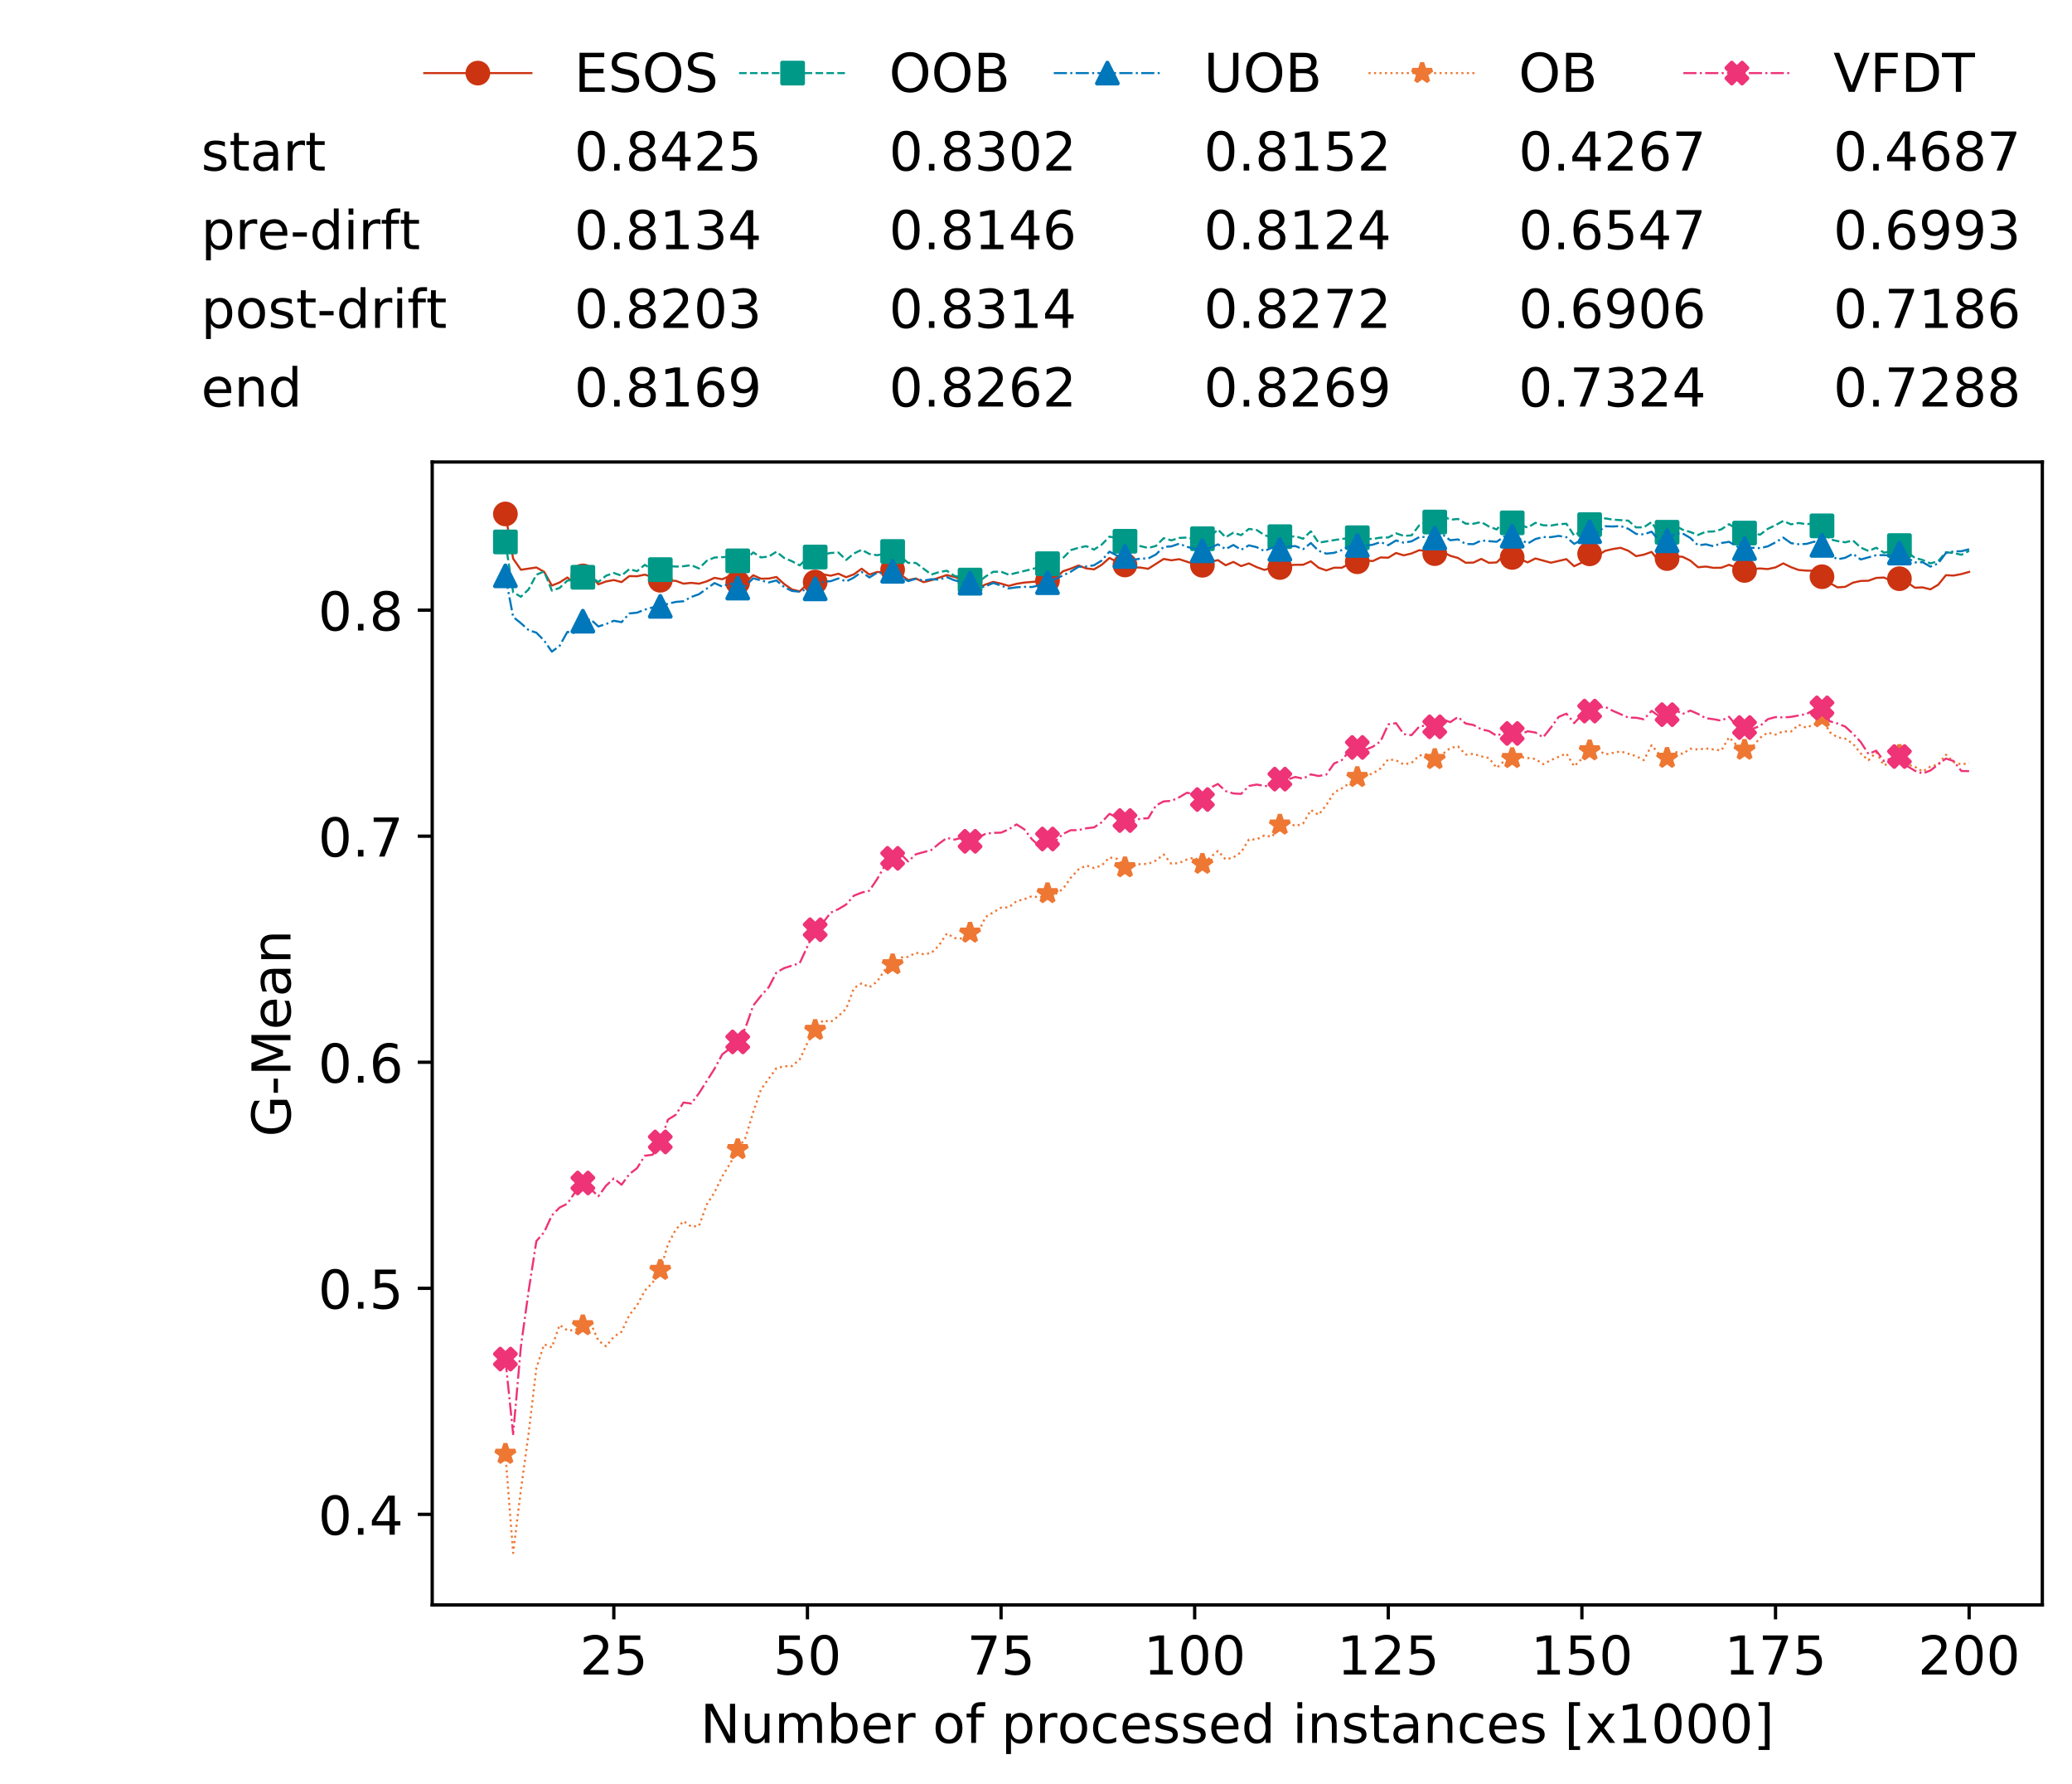 <?xml version="1.0" encoding="utf-8" standalone="no"?>
<!DOCTYPE svg PUBLIC "-//W3C//DTD SVG 1.1//EN"
  "http://www.w3.org/Graphics/SVG/1.1/DTD/svg11.dtd">
<!-- Created with matplotlib (https://matplotlib.org/) -->
<svg height="432.615pt" version="1.1" viewBox="0 0 502.65 432.615" width="502.65pt" xmlns="http://www.w3.org/2000/svg" xmlns:xlink="http://www.w3.org/1999/xlink">
 <defs>
  <style type="text/css">
*{stroke-linecap:butt;stroke-linejoin:round;white-space:pre;}
  </style>
 </defs>
 <g id="figure_1">
  <g id="patch_1">
   <path d="M 0 432.615 
L 502.65 432.615 
L 502.65 0 
L 0 0 
z
" style="fill:#ffffff;"/>
  </g>
  <g id="axes_1">
   <g id="patch_2">
    <path d="M 104.85 389.252 
L 495.45 389.252 
L 495.45 112.052 
L 104.85 112.052 
z
" style="fill:#ffffff;"/>
   </g>
   <g id="matplotlib.axis_1">
    <g id="xtick_1">
     <g id="line2d_1">
      <defs>
       <path d="M 0 0 
L 0 3.5 
" id="m7cf75e168f" style="stroke:#000000;stroke-width:0.8;"/>
      </defs>
      <g>
       <use style="stroke:#000000;stroke-width:0.8;" x="148.908" xlink:href="#m7cf75e168f" y="389.252"/>
      </g>
     </g>
     <g id="text_1">
      <!-- 25 -->
      <defs>
       <path d="M 19.188 8.297 
L 53.609 8.297 
L 53.609 0 
L 7.328 0 
L 7.328 8.297 
Q 12.938 14.109 22.625 23.891 
Q 32.328 33.688 34.812 36.531 
Q 39.547 41.844 41.422 45.531 
Q 43.312 49.219 43.312 52.781 
Q 43.312 58.594 39.234 62.25 
Q 35.156 65.922 28.609 65.922 
Q 23.969 65.922 18.812 64.312 
Q 13.672 62.703 7.812 59.422 
L 7.812 69.391 
Q 13.766 71.781 18.938 73 
Q 24.125 74.219 28.422 74.219 
Q 39.75 74.219 46.484 68.547 
Q 53.219 62.891 53.219 53.422 
Q 53.219 48.922 51.531 44.891 
Q 49.859 40.875 45.406 35.406 
Q 44.188 33.984 37.641 27.219 
Q 31.109 20.453 19.188 8.297 
z
" id="DejaVuSans-50"/>
       <path d="M 10.797 72.906 
L 49.516 72.906 
L 49.516 64.594 
L 19.828 64.594 
L 19.828 46.734 
Q 21.969 47.469 24.109 47.828 
Q 26.266 48.188 28.422 48.188 
Q 40.625 48.188 47.75 41.5 
Q 54.891 34.812 54.891 23.391 
Q 54.891 11.625 47.562 5.094 
Q 40.234 -1.422 26.906 -1.422 
Q 22.312 -1.422 17.547 -0.641 
Q 12.797 0.141 7.719 1.703 
L 7.719 11.625 
Q 12.109 9.234 16.797 8.062 
Q 21.484 6.891 26.703 6.891 
Q 35.156 6.891 40.078 11.328 
Q 45.016 15.766 45.016 23.391 
Q 45.016 31 40.078 35.438 
Q 35.156 39.891 26.703 39.891 
Q 22.75 39.891 18.812 39.016 
Q 14.891 38.141 10.797 36.281 
z
" id="DejaVuSans-53"/>
      </defs>
      <g transform="translate(140.636 406.13)scale(0.13 -0.13)">
       <use xlink:href="#DejaVuSans-50"/>
       <use x="63.623" xlink:href="#DejaVuSans-53"/>
      </g>
     </g>
    </g>
    <g id="xtick_2">
     <g id="line2d_2">
      <g>
       <use style="stroke:#000000;stroke-width:0.8;" x="195.877" xlink:href="#m7cf75e168f" y="389.252"/>
      </g>
     </g>
     <g id="text_2">
      <!-- 50 -->
      <defs>
       <path d="M 31.781 66.406 
Q 24.172 66.406 20.328 58.906 
Q 16.5 51.422 16.5 36.375 
Q 16.5 21.391 20.328 13.891 
Q 24.172 6.391 31.781 6.391 
Q 39.453 6.391 43.281 13.891 
Q 47.125 21.391 47.125 36.375 
Q 47.125 51.422 43.281 58.906 
Q 39.453 66.406 31.781 66.406 
z
M 31.781 74.219 
Q 44.047 74.219 50.516 64.516 
Q 56.984 54.828 56.984 36.375 
Q 56.984 17.969 50.516 8.266 
Q 44.047 -1.422 31.781 -1.422 
Q 19.531 -1.422 13.062 8.266 
Q 6.594 17.969 6.594 36.375 
Q 6.594 54.828 13.062 64.516 
Q 19.531 74.219 31.781 74.219 
z
" id="DejaVuSans-48"/>
      </defs>
      <g transform="translate(187.606 406.13)scale(0.13 -0.13)">
       <use xlink:href="#DejaVuSans-53"/>
       <use x="63.623" xlink:href="#DejaVuSans-48"/>
      </g>
     </g>
    </g>
    <g id="xtick_3">
     <g id="line2d_3">
      <g>
       <use style="stroke:#000000;stroke-width:0.8;" x="242.847" xlink:href="#m7cf75e168f" y="389.252"/>
      </g>
     </g>
     <g id="text_3">
      <!-- 75 -->
      <defs>
       <path d="M 8.203 72.906 
L 55.078 72.906 
L 55.078 68.703 
L 28.609 0 
L 18.312 0 
L 43.219 64.594 
L 8.203 64.594 
z
" id="DejaVuSans-55"/>
      </defs>
      <g transform="translate(234.576 406.13)scale(0.13 -0.13)">
       <use xlink:href="#DejaVuSans-55"/>
       <use x="63.623" xlink:href="#DejaVuSans-53"/>
      </g>
     </g>
    </g>
    <g id="xtick_4">
     <g id="line2d_4">
      <g>
       <use style="stroke:#000000;stroke-width:0.8;" x="289.817" xlink:href="#m7cf75e168f" y="389.252"/>
      </g>
     </g>
     <g id="text_4">
      <!-- 100 -->
      <defs>
       <path d="M 12.406 8.297 
L 28.516 8.297 
L 28.516 63.922 
L 10.984 60.406 
L 10.984 69.391 
L 28.422 72.906 
L 38.281 72.906 
L 38.281 8.297 
L 54.391 8.297 
L 54.391 0 
L 12.406 0 
z
" id="DejaVuSans-49"/>
      </defs>
      <g transform="translate(277.41 406.13)scale(0.13 -0.13)">
       <use xlink:href="#DejaVuSans-49"/>
       <use x="63.623" xlink:href="#DejaVuSans-48"/>
       <use x="127.246" xlink:href="#DejaVuSans-48"/>
      </g>
     </g>
    </g>
    <g id="xtick_5">
     <g id="line2d_5">
      <g>
       <use style="stroke:#000000;stroke-width:0.8;" x="336.786" xlink:href="#m7cf75e168f" y="389.252"/>
      </g>
     </g>
     <g id="text_5">
      <!-- 125 -->
      <g transform="translate(324.379 406.13)scale(0.13 -0.13)">
       <use xlink:href="#DejaVuSans-49"/>
       <use x="63.623" xlink:href="#DejaVuSans-50"/>
       <use x="127.246" xlink:href="#DejaVuSans-53"/>
      </g>
     </g>
    </g>
    <g id="xtick_6">
     <g id="line2d_6">
      <g>
       <use style="stroke:#000000;stroke-width:0.8;" x="383.756" xlink:href="#m7cf75e168f" y="389.252"/>
      </g>
     </g>
     <g id="text_6">
      <!-- 150 -->
      <g transform="translate(371.349 406.13)scale(0.13 -0.13)">
       <use xlink:href="#DejaVuSans-49"/>
       <use x="63.623" xlink:href="#DejaVuSans-53"/>
       <use x="127.246" xlink:href="#DejaVuSans-48"/>
      </g>
     </g>
    </g>
    <g id="xtick_7">
     <g id="line2d_7">
      <g>
       <use style="stroke:#000000;stroke-width:0.8;" x="430.726" xlink:href="#m7cf75e168f" y="389.252"/>
      </g>
     </g>
     <g id="text_7">
      <!-- 175 -->
      <g transform="translate(418.319 406.13)scale(0.13 -0.13)">
       <use xlink:href="#DejaVuSans-49"/>
       <use x="63.623" xlink:href="#DejaVuSans-55"/>
       <use x="127.246" xlink:href="#DejaVuSans-53"/>
      </g>
     </g>
    </g>
    <g id="xtick_8">
     <g id="line2d_8">
      <g>
       <use style="stroke:#000000;stroke-width:0.8;" x="477.695" xlink:href="#m7cf75e168f" y="389.252"/>
      </g>
     </g>
     <g id="text_8">
      <!-- 200 -->
      <g transform="translate(465.289 406.13)scale(0.13 -0.13)">
       <use xlink:href="#DejaVuSans-50"/>
       <use x="63.623" xlink:href="#DejaVuSans-48"/>
       <use x="127.246" xlink:href="#DejaVuSans-48"/>
      </g>
     </g>
    </g>
    <g id="text_9">
     <!-- Number of processed instances [x1000] -->
     <defs>
      <path d="M 9.812 72.906 
L 23.094 72.906 
L 55.422 11.922 
L 55.422 72.906 
L 64.984 72.906 
L 64.984 0 
L 51.703 0 
L 19.391 60.984 
L 19.391 0 
L 9.812 0 
z
" id="DejaVuSans-78"/>
      <path d="M 8.5 21.578 
L 8.5 54.688 
L 17.484 54.688 
L 17.484 21.922 
Q 17.484 14.156 20.5 10.266 
Q 23.531 6.391 29.594 6.391 
Q 36.859 6.391 41.078 11.031 
Q 45.312 15.672 45.312 23.688 
L 45.312 54.688 
L 54.297 54.688 
L 54.297 0 
L 45.312 0 
L 45.312 8.406 
Q 42.047 3.422 37.719 1 
Q 33.406 -1.422 27.688 -1.422 
Q 18.266 -1.422 13.375 4.438 
Q 8.5 10.297 8.5 21.578 
z
M 31.109 56 
z
" id="DejaVuSans-117"/>
      <path d="M 52 44.188 
Q 55.375 50.25 60.062 53.125 
Q 64.75 56 71.094 56 
Q 79.641 56 84.281 50.016 
Q 88.922 44.047 88.922 33.016 
L 88.922 0 
L 79.891 0 
L 79.891 32.719 
Q 79.891 40.578 77.094 44.375 
Q 74.312 48.188 68.609 48.188 
Q 61.625 48.188 57.562 43.547 
Q 53.516 38.922 53.516 30.906 
L 53.516 0 
L 44.484 0 
L 44.484 32.719 
Q 44.484 40.625 41.703 44.406 
Q 38.922 48.188 33.109 48.188 
Q 26.219 48.188 22.156 43.531 
Q 18.109 38.875 18.109 30.906 
L 18.109 0 
L 9.078 0 
L 9.078 54.688 
L 18.109 54.688 
L 18.109 46.188 
Q 21.188 51.219 25.484 53.609 
Q 29.781 56 35.688 56 
Q 41.656 56 45.828 52.969 
Q 50 49.953 52 44.188 
z
" id="DejaVuSans-109"/>
      <path d="M 48.688 27.297 
Q 48.688 37.203 44.609 42.844 
Q 40.531 48.484 33.406 48.484 
Q 26.266 48.484 22.188 42.844 
Q 18.109 37.203 18.109 27.297 
Q 18.109 17.391 22.188 11.75 
Q 26.266 6.109 33.406 6.109 
Q 40.531 6.109 44.609 11.75 
Q 48.688 17.391 48.688 27.297 
z
M 18.109 46.391 
Q 20.953 51.266 25.266 53.625 
Q 29.594 56 35.594 56 
Q 45.562 56 51.781 48.094 
Q 58.016 40.188 58.016 27.297 
Q 58.016 14.406 51.781 6.484 
Q 45.562 -1.422 35.594 -1.422 
Q 29.594 -1.422 25.266 0.953 
Q 20.953 3.328 18.109 8.203 
L 18.109 0 
L 9.078 0 
L 9.078 75.984 
L 18.109 75.984 
z
" id="DejaVuSans-98"/>
      <path d="M 56.203 29.594 
L 56.203 25.203 
L 14.891 25.203 
Q 15.484 15.922 20.484 11.062 
Q 25.484 6.203 34.422 6.203 
Q 39.594 6.203 44.453 7.469 
Q 49.312 8.734 54.109 11.281 
L 54.109 2.781 
Q 49.266 0.734 44.188 -0.344 
Q 39.109 -1.422 33.891 -1.422 
Q 20.797 -1.422 13.156 6.188 
Q 5.516 13.812 5.516 26.812 
Q 5.516 40.234 12.766 48.109 
Q 20.016 56 32.328 56 
Q 43.359 56 49.781 48.891 
Q 56.203 41.797 56.203 29.594 
z
M 47.219 32.234 
Q 47.125 39.594 43.094 43.984 
Q 39.062 48.391 32.422 48.391 
Q 24.906 48.391 20.391 44.141 
Q 15.875 39.891 15.188 32.172 
z
" id="DejaVuSans-101"/>
      <path d="M 41.109 46.297 
Q 39.594 47.172 37.812 47.578 
Q 36.031 48 33.891 48 
Q 26.266 48 22.188 43.047 
Q 18.109 38.094 18.109 28.812 
L 18.109 0 
L 9.078 0 
L 9.078 54.688 
L 18.109 54.688 
L 18.109 46.188 
Q 20.953 51.172 25.484 53.578 
Q 30.031 56 36.531 56 
Q 37.453 56 38.578 55.875 
Q 39.703 55.766 41.062 55.516 
z
" id="DejaVuSans-114"/>
      <path id="DejaVuSans-32"/>
      <path d="M 30.609 48.391 
Q 23.391 48.391 19.188 42.75 
Q 14.984 37.109 14.984 27.297 
Q 14.984 17.484 19.156 11.844 
Q 23.344 6.203 30.609 6.203 
Q 37.797 6.203 41.984 11.859 
Q 46.188 17.531 46.188 27.297 
Q 46.188 37.016 41.984 42.703 
Q 37.797 48.391 30.609 48.391 
z
M 30.609 56 
Q 42.328 56 49.016 48.375 
Q 55.719 40.766 55.719 27.297 
Q 55.719 13.875 49.016 6.219 
Q 42.328 -1.422 30.609 -1.422 
Q 18.844 -1.422 12.172 6.219 
Q 5.516 13.875 5.516 27.297 
Q 5.516 40.766 12.172 48.375 
Q 18.844 56 30.609 56 
z
" id="DejaVuSans-111"/>
      <path d="M 37.109 75.984 
L 37.109 68.5 
L 28.516 68.5 
Q 23.688 68.5 21.797 66.547 
Q 19.922 64.594 19.922 59.516 
L 19.922 54.688 
L 34.719 54.688 
L 34.719 47.703 
L 19.922 47.703 
L 19.922 0 
L 10.891 0 
L 10.891 47.703 
L 2.297 47.703 
L 2.297 54.688 
L 10.891 54.688 
L 10.891 58.5 
Q 10.891 67.625 15.141 71.797 
Q 19.391 75.984 28.609 75.984 
z
" id="DejaVuSans-102"/>
      <path d="M 18.109 8.203 
L 18.109 -20.797 
L 9.078 -20.797 
L 9.078 54.688 
L 18.109 54.688 
L 18.109 46.391 
Q 20.953 51.266 25.266 53.625 
Q 29.594 56 35.594 56 
Q 45.562 56 51.781 48.094 
Q 58.016 40.188 58.016 27.297 
Q 58.016 14.406 51.781 6.484 
Q 45.562 -1.422 35.594 -1.422 
Q 29.594 -1.422 25.266 0.953 
Q 20.953 3.328 18.109 8.203 
z
M 48.688 27.297 
Q 48.688 37.203 44.609 42.844 
Q 40.531 48.484 33.406 48.484 
Q 26.266 48.484 22.188 42.844 
Q 18.109 37.203 18.109 27.297 
Q 18.109 17.391 22.188 11.75 
Q 26.266 6.109 33.406 6.109 
Q 40.531 6.109 44.609 11.75 
Q 48.688 17.391 48.688 27.297 
z
" id="DejaVuSans-112"/>
      <path d="M 48.781 52.594 
L 48.781 44.188 
Q 44.969 46.297 41.141 47.344 
Q 37.312 48.391 33.406 48.391 
Q 24.656 48.391 19.812 42.844 
Q 14.984 37.312 14.984 27.297 
Q 14.984 17.281 19.812 11.734 
Q 24.656 6.203 33.406 6.203 
Q 37.312 6.203 41.141 7.25 
Q 44.969 8.297 48.781 10.406 
L 48.781 2.094 
Q 45.016 0.344 40.984 -0.531 
Q 36.969 -1.422 32.422 -1.422 
Q 20.062 -1.422 12.781 6.344 
Q 5.516 14.109 5.516 27.297 
Q 5.516 40.672 12.859 48.328 
Q 20.219 56 33.016 56 
Q 37.156 56 41.109 55.141 
Q 45.062 54.297 48.781 52.594 
z
" id="DejaVuSans-99"/>
      <path d="M 44.281 53.078 
L 44.281 44.578 
Q 40.484 46.531 36.375 47.5 
Q 32.281 48.484 27.875 48.484 
Q 21.188 48.484 17.844 46.438 
Q 14.5 44.391 14.5 40.281 
Q 14.5 37.156 16.891 35.375 
Q 19.281 33.594 26.516 31.984 
L 29.594 31.297 
Q 39.156 29.25 43.188 25.516 
Q 47.219 21.781 47.219 15.094 
Q 47.219 7.469 41.188 3.016 
Q 35.156 -1.422 24.609 -1.422 
Q 20.219 -1.422 15.453 -0.562 
Q 10.688 0.297 5.422 2 
L 5.422 11.281 
Q 10.406 8.688 15.234 7.391 
Q 20.062 6.109 24.812 6.109 
Q 31.156 6.109 34.562 8.281 
Q 37.984 10.453 37.984 14.406 
Q 37.984 18.062 35.516 20.016 
Q 33.062 21.969 24.703 23.781 
L 21.578 24.516 
Q 13.234 26.266 9.516 29.906 
Q 5.812 33.547 5.812 39.891 
Q 5.812 47.609 11.281 51.797 
Q 16.75 56 26.812 56 
Q 31.781 56 36.172 55.266 
Q 40.578 54.547 44.281 53.078 
z
" id="DejaVuSans-115"/>
      <path d="M 45.406 46.391 
L 45.406 75.984 
L 54.391 75.984 
L 54.391 0 
L 45.406 0 
L 45.406 8.203 
Q 42.578 3.328 38.25 0.953 
Q 33.938 -1.422 27.875 -1.422 
Q 17.969 -1.422 11.734 6.484 
Q 5.516 14.406 5.516 27.297 
Q 5.516 40.188 11.734 48.094 
Q 17.969 56 27.875 56 
Q 33.938 56 38.25 53.625 
Q 42.578 51.266 45.406 46.391 
z
M 14.797 27.297 
Q 14.797 17.391 18.875 11.75 
Q 22.953 6.109 30.078 6.109 
Q 37.203 6.109 41.297 11.75 
Q 45.406 17.391 45.406 27.297 
Q 45.406 37.203 41.297 42.844 
Q 37.203 48.484 30.078 48.484 
Q 22.953 48.484 18.875 42.844 
Q 14.797 37.203 14.797 27.297 
z
" id="DejaVuSans-100"/>
      <path d="M 9.422 54.688 
L 18.406 54.688 
L 18.406 0 
L 9.422 0 
z
M 9.422 75.984 
L 18.406 75.984 
L 18.406 64.594 
L 9.422 64.594 
z
" id="DejaVuSans-105"/>
      <path d="M 54.891 33.016 
L 54.891 0 
L 45.906 0 
L 45.906 32.719 
Q 45.906 40.484 42.875 44.328 
Q 39.844 48.188 33.797 48.188 
Q 26.516 48.188 22.312 43.547 
Q 18.109 38.922 18.109 30.906 
L 18.109 0 
L 9.078 0 
L 9.078 54.688 
L 18.109 54.688 
L 18.109 46.188 
Q 21.344 51.125 25.703 53.562 
Q 30.078 56 35.797 56 
Q 45.219 56 50.047 50.172 
Q 54.891 44.344 54.891 33.016 
z
" id="DejaVuSans-110"/>
      <path d="M 18.312 70.219 
L 18.312 54.688 
L 36.812 54.688 
L 36.812 47.703 
L 18.312 47.703 
L 18.312 18.016 
Q 18.312 11.328 20.141 9.422 
Q 21.969 7.516 27.594 7.516 
L 36.812 7.516 
L 36.812 0 
L 27.594 0 
Q 17.188 0 13.234 3.875 
Q 9.281 7.766 9.281 18.016 
L 9.281 47.703 
L 2.688 47.703 
L 2.688 54.688 
L 9.281 54.688 
L 9.281 70.219 
z
" id="DejaVuSans-116"/>
      <path d="M 34.281 27.484 
Q 23.391 27.484 19.188 25 
Q 14.984 22.516 14.984 16.5 
Q 14.984 11.719 18.141 8.906 
Q 21.297 6.109 26.703 6.109 
Q 34.188 6.109 38.703 11.406 
Q 43.219 16.703 43.219 25.484 
L 43.219 27.484 
z
M 52.203 31.203 
L 52.203 0 
L 43.219 0 
L 43.219 8.297 
Q 40.141 3.328 35.547 0.953 
Q 30.953 -1.422 24.312 -1.422 
Q 15.922 -1.422 10.953 3.297 
Q 6 8.016 6 15.922 
Q 6 25.141 12.172 29.828 
Q 18.359 34.516 30.609 34.516 
L 43.219 34.516 
L 43.219 35.406 
Q 43.219 41.609 39.141 45 
Q 35.062 48.391 27.688 48.391 
Q 23 48.391 18.547 47.266 
Q 14.109 46.141 10.016 43.891 
L 10.016 52.203 
Q 14.938 54.109 19.578 55.047 
Q 24.219 56 28.609 56 
Q 40.484 56 46.344 49.844 
Q 52.203 43.703 52.203 31.203 
z
" id="DejaVuSans-97"/>
      <path d="M 8.594 75.984 
L 29.297 75.984 
L 29.297 69 
L 17.578 69 
L 17.578 -6.203 
L 29.297 -6.203 
L 29.297 -13.188 
L 8.594 -13.188 
z
" id="DejaVuSans-91"/>
      <path d="M 54.891 54.688 
L 35.109 28.078 
L 55.906 0 
L 45.312 0 
L 29.391 21.484 
L 13.484 0 
L 2.875 0 
L 24.125 28.609 
L 4.688 54.688 
L 15.281 54.688 
L 29.781 35.203 
L 44.281 54.688 
z
" id="DejaVuSans-120"/>
      <path d="M 30.422 75.984 
L 30.422 -13.188 
L 9.719 -13.188 
L 9.719 -6.203 
L 21.391 -6.203 
L 21.391 69 
L 9.719 69 
L 9.719 75.984 
z
" id="DejaVuSans-93"/>
     </defs>
     <g transform="translate(169.881 422.711)scale(0.13 -0.13)">
      <use xlink:href="#DejaVuSans-78"/>
      <use x="74.805" xlink:href="#DejaVuSans-117"/>
      <use x="138.184" xlink:href="#DejaVuSans-109"/>
      <use x="235.596" xlink:href="#DejaVuSans-98"/>
      <use x="299.072" xlink:href="#DejaVuSans-101"/>
      <use x="360.596" xlink:href="#DejaVuSans-114"/>
      <use x="401.709" xlink:href="#DejaVuSans-32"/>
      <use x="433.496" xlink:href="#DejaVuSans-111"/>
      <use x="494.678" xlink:href="#DejaVuSans-102"/>
      <use x="529.883" xlink:href="#DejaVuSans-32"/>
      <use x="561.67" xlink:href="#DejaVuSans-112"/>
      <use x="625.146" xlink:href="#DejaVuSans-114"/>
      <use x="666.229" xlink:href="#DejaVuSans-111"/>
      <use x="727.41" xlink:href="#DejaVuSans-99"/>
      <use x="782.391" xlink:href="#DejaVuSans-101"/>
      <use x="843.914" xlink:href="#DejaVuSans-115"/>
      <use x="896.014" xlink:href="#DejaVuSans-115"/>
      <use x="948.113" xlink:href="#DejaVuSans-101"/>
      <use x="1009.637" xlink:href="#DejaVuSans-100"/>
      <use x="1073.113" xlink:href="#DejaVuSans-32"/>
      <use x="1104.9" xlink:href="#DejaVuSans-105"/>
      <use x="1132.684" xlink:href="#DejaVuSans-110"/>
      <use x="1196.062" xlink:href="#DejaVuSans-115"/>
      <use x="1248.162" xlink:href="#DejaVuSans-116"/>
      <use x="1287.371" xlink:href="#DejaVuSans-97"/>
      <use x="1348.65" xlink:href="#DejaVuSans-110"/>
      <use x="1412.029" xlink:href="#DejaVuSans-99"/>
      <use x="1467.01" xlink:href="#DejaVuSans-101"/>
      <use x="1528.533" xlink:href="#DejaVuSans-115"/>
      <use x="1580.633" xlink:href="#DejaVuSans-32"/>
      <use x="1612.42" xlink:href="#DejaVuSans-91"/>
      <use x="1651.434" xlink:href="#DejaVuSans-120"/>
      <use x="1710.613" xlink:href="#DejaVuSans-49"/>
      <use x="1774.236" xlink:href="#DejaVuSans-48"/>
      <use x="1837.859" xlink:href="#DejaVuSans-48"/>
      <use x="1901.482" xlink:href="#DejaVuSans-48"/>
      <use x="1965.105" xlink:href="#DejaVuSans-93"/>
     </g>
    </g>
   </g>
   <g id="matplotlib.axis_2">
    <g id="ytick_1">
     <g id="line2d_9">
      <defs>
       <path d="M 0 0 
L -3.5 0 
" id="maea6072c21" style="stroke:#000000;stroke-width:0.8;"/>
      </defs>
      <g>
       <use style="stroke:#000000;stroke-width:0.8;" x="104.85" xlink:href="#maea6072c21" y="367.283"/>
      </g>
     </g>
     <g id="text_10">
      <!-- 0.4 -->
      <defs>
       <path d="M 10.688 12.406 
L 21 12.406 
L 21 0 
L 10.688 0 
z
" id="DejaVuSans-46"/>
       <path d="M 37.797 64.312 
L 12.891 25.391 
L 37.797 25.391 
z
M 35.203 72.906 
L 47.609 72.906 
L 47.609 25.391 
L 58.016 25.391 
L 58.016 17.188 
L 47.609 17.188 
L 47.609 0 
L 37.797 0 
L 37.797 17.188 
L 4.891 17.188 
L 4.891 26.703 
z
" id="DejaVuSans-52"/>
      </defs>
      <g transform="translate(77.176 372.222)scale(0.13 -0.13)">
       <use xlink:href="#DejaVuSans-48"/>
       <use x="63.623" xlink:href="#DejaVuSans-46"/>
       <use x="95.41" xlink:href="#DejaVuSans-52"/>
      </g>
     </g>
    </g>
    <g id="ytick_2">
     <g id="line2d_10">
      <g>
       <use style="stroke:#000000;stroke-width:0.8;" x="104.85" xlink:href="#maea6072c21" y="312.457"/>
      </g>
     </g>
     <g id="text_11">
      <!-- 0.5 -->
      <g transform="translate(77.176 317.396)scale(0.13 -0.13)">
       <use xlink:href="#DejaVuSans-48"/>
       <use x="63.623" xlink:href="#DejaVuSans-46"/>
       <use x="95.41" xlink:href="#DejaVuSans-53"/>
      </g>
     </g>
    </g>
    <g id="ytick_3">
     <g id="line2d_11">
      <g>
       <use style="stroke:#000000;stroke-width:0.8;" x="104.85" xlink:href="#maea6072c21" y="257.631"/>
      </g>
     </g>
     <g id="text_12">
      <!-- 0.6 -->
      <defs>
       <path d="M 33.016 40.375 
Q 26.375 40.375 22.484 35.828 
Q 18.609 31.297 18.609 23.391 
Q 18.609 15.531 22.484 10.953 
Q 26.375 6.391 33.016 6.391 
Q 39.656 6.391 43.531 10.953 
Q 47.406 15.531 47.406 23.391 
Q 47.406 31.297 43.531 35.828 
Q 39.656 40.375 33.016 40.375 
z
M 52.594 71.297 
L 52.594 62.312 
Q 48.875 64.062 45.094 64.984 
Q 41.312 65.922 37.594 65.922 
Q 27.828 65.922 22.672 59.328 
Q 17.531 52.734 16.797 39.406 
Q 19.672 43.656 24.016 45.922 
Q 28.375 48.188 33.594 48.188 
Q 44.578 48.188 50.953 41.516 
Q 57.328 34.859 57.328 23.391 
Q 57.328 12.156 50.688 5.359 
Q 44.047 -1.422 33.016 -1.422 
Q 20.359 -1.422 13.672 8.266 
Q 6.984 17.969 6.984 36.375 
Q 6.984 53.656 15.188 63.938 
Q 23.391 74.219 37.203 74.219 
Q 40.922 74.219 44.703 73.484 
Q 48.484 72.75 52.594 71.297 
z
" id="DejaVuSans-54"/>
      </defs>
      <g transform="translate(77.176 262.57)scale(0.13 -0.13)">
       <use xlink:href="#DejaVuSans-48"/>
       <use x="63.623" xlink:href="#DejaVuSans-46"/>
       <use x="95.41" xlink:href="#DejaVuSans-54"/>
      </g>
     </g>
    </g>
    <g id="ytick_4">
     <g id="line2d_12">
      <g>
       <use style="stroke:#000000;stroke-width:0.8;" x="104.85" xlink:href="#maea6072c21" y="202.805"/>
      </g>
     </g>
     <g id="text_13">
      <!-- 0.7 -->
      <g transform="translate(77.176 207.744)scale(0.13 -0.13)">
       <use xlink:href="#DejaVuSans-48"/>
       <use x="63.623" xlink:href="#DejaVuSans-46"/>
       <use x="95.41" xlink:href="#DejaVuSans-55"/>
      </g>
     </g>
    </g>
    <g id="ytick_5">
     <g id="line2d_13">
      <g>
       <use style="stroke:#000000;stroke-width:0.8;" x="104.85" xlink:href="#maea6072c21" y="147.979"/>
      </g>
     </g>
     <g id="text_14">
      <!-- 0.8 -->
      <defs>
       <path d="M 31.781 34.625 
Q 24.75 34.625 20.719 30.859 
Q 16.703 27.094 16.703 20.516 
Q 16.703 13.922 20.719 10.156 
Q 24.75 6.391 31.781 6.391 
Q 38.812 6.391 42.859 10.172 
Q 46.922 13.969 46.922 20.516 
Q 46.922 27.094 42.891 30.859 
Q 38.875 34.625 31.781 34.625 
z
M 21.922 38.812 
Q 15.578 40.375 12.031 44.719 
Q 8.5 49.078 8.5 55.328 
Q 8.5 64.062 14.719 69.141 
Q 20.953 74.219 31.781 74.219 
Q 42.672 74.219 48.875 69.141 
Q 55.078 64.062 55.078 55.328 
Q 55.078 49.078 51.531 44.719 
Q 48 40.375 41.703 38.812 
Q 48.828 37.156 52.797 32.312 
Q 56.781 27.484 56.781 20.516 
Q 56.781 9.906 50.312 4.234 
Q 43.844 -1.422 31.781 -1.422 
Q 19.734 -1.422 13.25 4.234 
Q 6.781 9.906 6.781 20.516 
Q 6.781 27.484 10.781 32.312 
Q 14.797 37.156 21.922 38.812 
z
M 18.312 54.391 
Q 18.312 48.734 21.844 45.562 
Q 25.391 42.391 31.781 42.391 
Q 38.141 42.391 41.719 45.562 
Q 45.312 48.734 45.312 54.391 
Q 45.312 60.062 41.719 63.234 
Q 38.141 66.406 31.781 66.406 
Q 25.391 66.406 21.844 63.234 
Q 18.312 60.062 18.312 54.391 
z
" id="DejaVuSans-56"/>
      </defs>
      <g transform="translate(77.176 152.918)scale(0.13 -0.13)">
       <use xlink:href="#DejaVuSans-48"/>
       <use x="63.623" xlink:href="#DejaVuSans-46"/>
       <use x="95.41" xlink:href="#DejaVuSans-56"/>
      </g>
     </g>
    </g>
    <g id="text_15">
     <!-- G-Mean -->
     <defs>
      <path d="M 59.516 10.406 
L 59.516 29.984 
L 43.406 29.984 
L 43.406 38.094 
L 69.281 38.094 
L 69.281 6.781 
Q 63.578 2.734 56.688 0.656 
Q 49.812 -1.422 42 -1.422 
Q 24.906 -1.422 15.25 8.562 
Q 5.609 18.562 5.609 36.375 
Q 5.609 54.25 15.25 64.234 
Q 24.906 74.219 42 74.219 
Q 49.125 74.219 55.547 72.453 
Q 61.969 70.703 67.391 67.281 
L 67.391 56.781 
Q 61.922 61.422 55.766 63.766 
Q 49.609 66.109 42.828 66.109 
Q 29.438 66.109 22.719 58.641 
Q 16.016 51.172 16.016 36.375 
Q 16.016 21.625 22.719 14.156 
Q 29.438 6.688 42.828 6.688 
Q 48.047 6.688 52.141 7.594 
Q 56.25 8.5 59.516 10.406 
z
" id="DejaVuSans-71"/>
      <path d="M 4.891 31.391 
L 31.203 31.391 
L 31.203 23.391 
L 4.891 23.391 
z
" id="DejaVuSans-45"/>
      <path d="M 9.812 72.906 
L 24.516 72.906 
L 43.109 23.297 
L 61.812 72.906 
L 76.516 72.906 
L 76.516 0 
L 66.891 0 
L 66.891 64.016 
L 48.094 14.016 
L 38.188 14.016 
L 19.391 64.016 
L 19.391 0 
L 9.812 0 
z
" id="DejaVuSans-77"/>
     </defs>
     <g transform="translate(70.472 275.744)rotate(-90)scale(0.13 -0.13)">
      <use xlink:href="#DejaVuSans-71"/>
      <use x="77.49" xlink:href="#DejaVuSans-45"/>
      <use x="113.574" xlink:href="#DejaVuSans-77"/>
      <use x="199.854" xlink:href="#DejaVuSans-101"/>
      <use x="261.377" xlink:href="#DejaVuSans-97"/>
      <use x="322.656" xlink:href="#DejaVuSans-110"/>
     </g>
    </g>
   </g>
   <g id="line2d_14"/>
   <g id="line2d_15"/>
   <g id="line2d_16"/>
   <g id="line2d_17"/>
   <g id="line2d_18"/>
   <g id="line2d_19">
    <path clip-path="url(#p706a18a102)" d="M 122.605 124.652 
L 124.483 135.482 
L 126.362 138.185 
L 130.12 137.629 
L 131.998 138.678 
L 133.877 142.023 
L 135.756 141.266 
L 137.635 140.059 
L 139.514 141.574 
L 141.392 139.677 
L 143.271 139.394 
L 145.15 141.72 
L 147.029 141.022 
L 148.908 140.681 
L 150.786 141.174 
L 152.665 139.72 
L 154.544 139.764 
L 156.423 139.373 
L 158.302 139.962 
L 160.18 140.734 
L 163.938 140.874 
L 165.817 141.557 
L 167.695 141.362 
L 169.574 141.567 
L 171.453 141.001 
L 173.332 140.148 
L 175.211 140.49 
L 177.089 139.652 
L 178.968 141.271 
L 180.847 141.205 
L 182.726 139.522 
L 184.605 140.353 
L 186.483 140.32 
L 188.362 139.936 
L 190.241 141.655 
L 192.12 142.959 
L 193.998 143.426 
L 195.877 141.641 
L 197.756 141.164 
L 199.635 139.295 
L 201.514 139.629 
L 203.392 139.145 
L 205.271 140 
L 207.15 139.29 
L 209.029 137.933 
L 210.908 139.339 
L 212.786 138.726 
L 214.665 138.833 
L 216.544 138.164 
L 218.423 139.299 
L 220.302 140.682 
L 222.18 140.3 
L 224.059 141.19 
L 225.938 140.724 
L 229.695 139.469 
L 231.574 139.942 
L 233.453 140.65 
L 235.332 141.059 
L 237.211 142.612 
L 239.089 141.759 
L 240.968 141.122 
L 242.847 141.55 
L 244.726 142.095 
L 246.605 141.592 
L 248.483 141.293 
L 254.12 140.812 
L 255.998 140.266 
L 257.877 138.552 
L 259.756 137.913 
L 261.635 137.149 
L 263.514 137.855 
L 265.392 138.088 
L 267.271 136.981 
L 269.15 135.314 
L 271.029 136.326 
L 272.908 137.032 
L 274.786 137.584 
L 276.665 137.65 
L 278.544 137.954 
L 282.302 135.564 
L 284.18 135.893 
L 286.059 135.618 
L 289.817 136.842 
L 291.695 137.102 
L 293.574 136.299 
L 295.453 135.847 
L 297.332 137.098 
L 299.211 136.286 
L 301.089 137.298 
L 302.968 136.642 
L 304.847 137.543 
L 306.726 138.218 
L 308.605 137.679 
L 310.483 137.64 
L 312.362 137.138 
L 314.241 136.979 
L 316.12 136.975 
L 317.998 136.141 
L 319.877 137.684 
L 321.756 138.338 
L 323.635 137.688 
L 325.514 137.691 
L 327.392 136.746 
L 329.271 136.245 
L 331.15 135.954 
L 333.029 136.069 
L 334.908 135.201 
L 336.786 135.26 
L 338.665 134.121 
L 340.544 134.692 
L 342.423 134.238 
L 344.302 133.445 
L 346.18 133.638 
L 348.059 134.274 
L 349.938 133.799 
L 351.817 134.798 
L 353.695 135.323 
L 355.574 136.492 
L 357.453 136.439 
L 359.332 135.559 
L 361.211 136.51 
L 363.089 136.4 
L 364.968 134.571 
L 366.847 135.192 
L 368.726 135.628 
L 370.605 136.389 
L 372.483 135.444 
L 376.241 136.474 
L 379.998 135.613 
L 381.877 137.325 
L 383.756 136.44 
L 385.635 134.323 
L 387.514 134.773 
L 389.392 133.6 
L 391.271 133.154 
L 393.15 132.861 
L 395.029 133.584 
L 396.908 134.88 
L 398.786 134.523 
L 400.665 133.852 
L 402.544 136.245 
L 404.423 135.469 
L 406.302 134.917 
L 408.18 135.045 
L 410.059 135.97 
L 411.938 137.578 
L 413.817 137.408 
L 415.695 137.724 
L 417.574 137.692 
L 419.453 136.983 
L 423.211 138.35 
L 425.089 138.013 
L 426.968 137.872 
L 428.847 138.017 
L 430.726 137.614 
L 432.605 136.643 
L 434.483 137.557 
L 436.362 138.244 
L 438.241 138.397 
L 440.12 138.405 
L 443.877 141.396 
L 445.756 142.454 
L 447.635 142.329 
L 449.514 141.315 
L 451.392 140.901 
L 453.271 140.843 
L 455.15 140.158 
L 457.029 140.075 
L 458.908 140.886 
L 460.786 140.357 
L 462.665 141.264 
L 464.544 142.534 
L 466.423 142.467 
L 468.302 142.935 
L 470.18 141.821 
L 472.059 139.507 
L 473.938 139.59 
L 475.817 139.23 
L 477.695 138.706 
L 477.695 138.706 
" style="fill:none;stroke:#cc3311;stroke-linecap:square;stroke-width:0.5;"/>
    <defs>
     <path d="M 0 2.5 
C 0.663 2.5 1.299 2.237 1.768 1.768 
C 2.237 1.299 2.5 0.663 2.5 0 
C 2.5 -0.663 2.237 -1.299 1.768 -1.768 
C 1.299 -2.237 0.663 -2.5 0 -2.5 
C -0.663 -2.5 -1.299 -2.237 -1.768 -1.768 
C -2.237 -1.299 -2.5 -0.663 -2.5 0 
C -2.5 0.663 -2.237 1.299 -1.768 1.768 
C -1.299 2.237 -0.663 2.5 0 2.5 
z
" id="m107bc35a06" style="stroke:#cc3311;"/>
    </defs>
    <g clip-path="url(#p706a18a102)">
     <use style="fill:#cc3311;stroke:#cc3311;" x="122.605" xlink:href="#m107bc35a06" y="124.652"/>
     <use style="fill:#cc3311;stroke:#cc3311;" x="141.392" xlink:href="#m107bc35a06" y="139.677"/>
     <use style="fill:#cc3311;stroke:#cc3311;" x="160.18" xlink:href="#m107bc35a06" y="140.734"/>
     <use style="fill:#cc3311;stroke:#cc3311;" x="178.968" xlink:href="#m107bc35a06" y="141.271"/>
     <use style="fill:#cc3311;stroke:#cc3311;" x="197.756" xlink:href="#m107bc35a06" y="141.164"/>
     <use style="fill:#cc3311;stroke:#cc3311;" x="216.544" xlink:href="#m107bc35a06" y="138.164"/>
     <use style="fill:#cc3311;stroke:#cc3311;" x="235.332" xlink:href="#m107bc35a06" y="141.059"/>
     <use style="fill:#cc3311;stroke:#cc3311;" x="254.12" xlink:href="#m107bc35a06" y="140.812"/>
     <use style="fill:#cc3311;stroke:#cc3311;" x="272.908" xlink:href="#m107bc35a06" y="137.032"/>
     <use style="fill:#cc3311;stroke:#cc3311;" x="291.695" xlink:href="#m107bc35a06" y="137.102"/>
     <use style="fill:#cc3311;stroke:#cc3311;" x="310.483" xlink:href="#m107bc35a06" y="137.64"/>
     <use style="fill:#cc3311;stroke:#cc3311;" x="329.271" xlink:href="#m107bc35a06" y="136.245"/>
     <use style="fill:#cc3311;stroke:#cc3311;" x="348.059" xlink:href="#m107bc35a06" y="134.274"/>
     <use style="fill:#cc3311;stroke:#cc3311;" x="366.847" xlink:href="#m107bc35a06" y="135.192"/>
     <use style="fill:#cc3311;stroke:#cc3311;" x="385.635" xlink:href="#m107bc35a06" y="134.323"/>
     <use style="fill:#cc3311;stroke:#cc3311;" x="404.423" xlink:href="#m107bc35a06" y="135.469"/>
     <use style="fill:#cc3311;stroke:#cc3311;" x="423.211" xlink:href="#m107bc35a06" y="138.35"/>
     <use style="fill:#cc3311;stroke:#cc3311;" x="441.998" xlink:href="#m107bc35a06" y="139.876"/>
     <use style="fill:#cc3311;stroke:#cc3311;" x="460.786" xlink:href="#m107bc35a06" y="140.357"/>
    </g>
   </g>
   <g id="line2d_20"/>
   <g id="line2d_21"/>
   <g id="line2d_22"/>
   <g id="line2d_23"/>
   <g id="line2d_24">
    <path clip-path="url(#p706a18a102)" d="M 122.605 131.44 
L 124.483 143.624 
L 126.362 144.745 
L 128.241 142.945 
L 130.12 139.386 
L 131.998 138.603 
L 133.877 143.24 
L 135.756 142.593 
L 137.635 140.827 
L 139.514 140.567 
L 141.392 140.004 
L 143.271 139.875 
L 145.15 141.16 
L 147.029 139.632 
L 148.908 138.972 
L 150.786 139.615 
L 152.665 138.028 
L 154.544 138.542 
L 156.423 136.988 
L 158.302 138.166 
L 160.18 138.156 
L 162.059 137.25 
L 163.938 137.418 
L 165.817 137.329 
L 167.695 137.072 
L 169.574 137.871 
L 171.453 136.008 
L 173.332 135.215 
L 177.089 135.044 
L 178.968 136.027 
L 180.847 135.85 
L 182.726 133.981 
L 184.605 135.19 
L 186.483 134.996 
L 188.362 133.811 
L 190.241 135.338 
L 192.12 136.117 
L 193.998 137.124 
L 195.877 135.319 
L 197.756 135.101 
L 199.635 134.471 
L 201.514 134.112 
L 203.392 134.005 
L 205.271 135.8 
L 207.15 134.245 
L 209.029 133.343 
L 210.908 134.354 
L 212.786 134.658 
L 214.665 134.312 
L 216.544 133.754 
L 218.423 134.954 
L 220.302 136.512 
L 222.18 136.525 
L 225.938 139.345 
L 227.817 138.746 
L 229.695 138.422 
L 231.574 139.689 
L 233.453 139.969 
L 237.211 141.305 
L 239.089 139.818 
L 240.968 138.675 
L 242.847 138.649 
L 244.726 139.395 
L 250.362 138.026 
L 252.241 137.498 
L 254.12 136.72 
L 255.998 135.442 
L 257.877 135.347 
L 259.756 133.428 
L 261.635 132.858 
L 263.514 132.459 
L 265.392 133.303 
L 267.271 132.087 
L 269.15 130.149 
L 271.029 130.517 
L 274.786 132.006 
L 278.544 132.9 
L 280.423 132.41 
L 282.302 130.528 
L 284.18 131.06 
L 286.059 130.467 
L 287.938 130.372 
L 289.817 130.752 
L 291.695 130.664 
L 293.574 130.116 
L 295.453 128.434 
L 297.332 130.303 
L 299.211 129.192 
L 301.089 129.788 
L 302.968 128.281 
L 304.847 128.536 
L 306.726 129.761 
L 308.605 130.423 
L 310.483 130.161 
L 312.362 130.294 
L 314.241 130.033 
L 316.12 130.662 
L 317.998 128.854 
L 319.877 131.616 
L 325.514 130.694 
L 329.271 130.418 
L 331.15 130.683 
L 333.029 130.718 
L 334.908 130.386 
L 336.786 130.354 
L 338.665 129.348 
L 340.544 129.976 
L 342.423 129.848 
L 344.302 127.404 
L 346.18 126.668 
L 348.059 126.616 
L 349.938 125.047 
L 351.817 126.057 
L 353.695 125.864 
L 355.574 127.012 
L 357.453 127.03 
L 359.332 126.599 
L 361.211 127.701 
L 363.089 128.411 
L 364.968 126.2 
L 366.847 126.809 
L 368.726 127.297 
L 370.605 127.953 
L 372.483 126.798 
L 374.362 127.396 
L 376.241 127.462 
L 378.12 127.141 
L 379.998 127.024 
L 381.877 129.902 
L 385.635 127.242 
L 387.514 127.222 
L 389.392 125.714 
L 391.271 126.028 
L 395.029 126.28 
L 396.908 127.914 
L 398.786 127.887 
L 400.665 126.614 
L 402.544 129.634 
L 404.423 129.092 
L 406.302 127.45 
L 408.18 128.462 
L 410.059 129.037 
L 411.938 129.748 
L 413.817 128.961 
L 415.695 128.895 
L 417.574 128.388 
L 419.453 127.128 
L 421.332 128.342 
L 423.211 129.289 
L 425.089 129.216 
L 426.968 129.688 
L 428.847 128.266 
L 430.726 127.374 
L 432.605 126.34 
L 434.483 127.17 
L 436.362 126.843 
L 438.241 127.15 
L 440.12 126.888 
L 441.998 127.542 
L 443.877 130.786 
L 445.756 131.228 
L 447.635 131.529 
L 449.514 131.08 
L 451.392 132.802 
L 453.271 133.631 
L 455.15 132.85 
L 457.029 134.027 
L 458.908 133.763 
L 460.786 132.325 
L 462.665 133.908 
L 464.544 135.313 
L 466.423 135.827 
L 468.302 136.635 
L 470.18 136.125 
L 472.059 133.926 
L 473.938 134.132 
L 475.817 134.553 
L 477.695 133.608 
L 477.695 133.608 
" style="fill:none;stroke:#009988;stroke-dasharray:1.85,0.8;stroke-dashoffset:0;stroke-width:0.5;"/>
    <defs>
     <path d="M -2.5 2.5 
L 2.5 2.5 
L 2.5 -2.5 
L -2.5 -2.5 
z
" id="m7e57e47165" style="stroke:#009988;stroke-linejoin:miter;"/>
    </defs>
    <g clip-path="url(#p706a18a102)">
     <use style="fill:#009988;stroke:#009988;stroke-linejoin:miter;" x="122.605" xlink:href="#m7e57e47165" y="131.44"/>
     <use style="fill:#009988;stroke:#009988;stroke-linejoin:miter;" x="141.392" xlink:href="#m7e57e47165" y="140.004"/>
     <use style="fill:#009988;stroke:#009988;stroke-linejoin:miter;" x="160.18" xlink:href="#m7e57e47165" y="138.156"/>
     <use style="fill:#009988;stroke:#009988;stroke-linejoin:miter;" x="178.968" xlink:href="#m7e57e47165" y="136.027"/>
     <use style="fill:#009988;stroke:#009988;stroke-linejoin:miter;" x="197.756" xlink:href="#m7e57e47165" y="135.101"/>
     <use style="fill:#009988;stroke:#009988;stroke-linejoin:miter;" x="216.544" xlink:href="#m7e57e47165" y="133.754"/>
     <use style="fill:#009988;stroke:#009988;stroke-linejoin:miter;" x="235.332" xlink:href="#m7e57e47165" y="140.683"/>
     <use style="fill:#009988;stroke:#009988;stroke-linejoin:miter;" x="254.12" xlink:href="#m7e57e47165" y="136.72"/>
     <use style="fill:#009988;stroke:#009988;stroke-linejoin:miter;" x="272.908" xlink:href="#m7e57e47165" y="131.277"/>
     <use style="fill:#009988;stroke:#009988;stroke-linejoin:miter;" x="291.695" xlink:href="#m7e57e47165" y="130.664"/>
     <use style="fill:#009988;stroke:#009988;stroke-linejoin:miter;" x="310.483" xlink:href="#m7e57e47165" y="130.161"/>
     <use style="fill:#009988;stroke:#009988;stroke-linejoin:miter;" x="329.271" xlink:href="#m7e57e47165" y="130.418"/>
     <use style="fill:#009988;stroke:#009988;stroke-linejoin:miter;" x="348.059" xlink:href="#m7e57e47165" y="126.616"/>
     <use style="fill:#009988;stroke:#009988;stroke-linejoin:miter;" x="366.847" xlink:href="#m7e57e47165" y="126.809"/>
     <use style="fill:#009988;stroke:#009988;stroke-linejoin:miter;" x="385.635" xlink:href="#m7e57e47165" y="127.242"/>
     <use style="fill:#009988;stroke:#009988;stroke-linejoin:miter;" x="404.423" xlink:href="#m7e57e47165" y="129.092"/>
     <use style="fill:#009988;stroke:#009988;stroke-linejoin:miter;" x="423.211" xlink:href="#m7e57e47165" y="129.289"/>
     <use style="fill:#009988;stroke:#009988;stroke-linejoin:miter;" x="441.998" xlink:href="#m7e57e47165" y="127.542"/>
     <use style="fill:#009988;stroke:#009988;stroke-linejoin:miter;" x="460.786" xlink:href="#m7e57e47165" y="132.325"/>
    </g>
   </g>
   <g id="line2d_25"/>
   <g id="line2d_26"/>
   <g id="line2d_27"/>
   <g id="line2d_28"/>
   <g id="line2d_29">
    <path clip-path="url(#p706a18a102)" d="M 122.605 139.665 
L 124.483 149.626 
L 126.362 151.143 
L 128.241 152.821 
L 130.12 153.448 
L 131.998 155.346 
L 133.877 158.048 
L 135.756 156.643 
L 137.635 153.265 
L 139.514 153.537 
L 141.392 150.663 
L 143.271 150.196 
L 145.15 151.935 
L 147.029 151.353 
L 148.908 150.555 
L 150.786 150.89 
L 152.665 148.787 
L 154.544 148.594 
L 156.423 147.852 
L 158.302 147.329 
L 160.18 147.059 
L 162.059 146.412 
L 163.938 145.985 
L 165.817 145.823 
L 167.695 144.783 
L 169.574 144.113 
L 173.332 141.413 
L 175.211 142.265 
L 177.089 141.441 
L 178.968 142.64 
L 180.847 142.098 
L 182.726 140.26 
L 186.483 141.268 
L 188.362 140.78 
L 190.241 142.405 
L 192.12 143.322 
L 193.998 143.514 
L 195.877 142.802 
L 197.756 142.827 
L 199.635 141.088 
L 201.514 140.959 
L 203.392 140.292 
L 205.271 141.03 
L 207.15 140.076 
L 209.029 138.712 
L 210.908 140.061 
L 212.786 138.886 
L 214.665 139.087 
L 216.544 138.563 
L 220.302 140.941 
L 222.18 140.362 
L 224.059 140.816 
L 225.938 140.472 
L 227.817 140.598 
L 229.695 139.961 
L 231.574 140.761 
L 233.453 141.165 
L 235.332 141.453 
L 237.211 142.687 
L 239.089 142.197 
L 240.968 141.383 
L 244.726 142.705 
L 246.605 142.443 
L 248.483 142.328 
L 250.362 142.371 
L 252.241 141.936 
L 254.12 141.327 
L 259.756 138.667 
L 261.635 137.461 
L 263.514 137.404 
L 265.392 137.102 
L 267.271 135.94 
L 269.15 133.789 
L 271.029 134.772 
L 272.908 134.95 
L 274.786 135.817 
L 276.665 135.465 
L 278.544 135.457 
L 280.423 134.478 
L 282.302 132.63 
L 284.18 132.511 
L 286.059 131.855 
L 287.938 132.615 
L 291.695 133.588 
L 293.574 132.879 
L 295.453 132.025 
L 297.332 133.181 
L 299.211 132.172 
L 301.089 133.348 
L 302.968 132.264 
L 304.847 132.707 
L 306.726 133.645 
L 308.605 132.823 
L 310.483 133.252 
L 312.362 132.57 
L 314.241 132.436 
L 316.12 133.204 
L 317.998 131.705 
L 319.877 133.588 
L 321.756 134.277 
L 323.635 134.079 
L 325.514 133.418 
L 327.392 132.416 
L 329.271 132.285 
L 331.15 132.36 
L 333.029 132.11 
L 334.908 131.467 
L 336.786 132.223 
L 338.665 131.086 
L 340.544 131.62 
L 342.423 131.289 
L 344.302 130.269 
L 346.18 130.202 
L 348.059 130.499 
L 349.938 129.628 
L 351.817 131.029 
L 353.695 130.821 
L 355.574 131.933 
L 357.453 131.975 
L 359.332 131.091 
L 363.089 131.4 
L 364.968 130.078 
L 366.847 130.063 
L 368.726 130.72 
L 370.605 131.834 
L 372.483 130.73 
L 374.362 130.247 
L 376.241 130.276 
L 378.12 129.973 
L 379.998 130.293 
L 381.877 131.905 
L 383.756 130.94 
L 385.635 128.97 
L 387.514 129.232 
L 389.392 127.64 
L 391.271 127.687 
L 393.15 127.592 
L 395.029 128.251 
L 396.908 129.493 
L 398.786 129.606 
L 400.665 128.944 
L 402.544 131.213 
L 404.423 131.155 
L 406.302 129.457 
L 408.18 129.372 
L 410.059 130.465 
L 411.938 132.274 
L 413.817 132.013 
L 415.695 132.497 
L 417.574 131.711 
L 419.453 131.403 
L 421.332 132.523 
L 423.211 133.068 
L 425.089 132.851 
L 426.968 132.938 
L 428.847 132.513 
L 430.726 131.532 
L 432.605 130.383 
L 434.483 131.727 
L 436.362 132 
L 438.241 131.913 
L 440.12 131.371 
L 441.998 132.278 
L 443.877 134.535 
L 445.756 135.655 
L 447.635 135.287 
L 449.514 134.313 
L 451.392 135.69 
L 455.15 134.656 
L 457.029 134.627 
L 458.908 134.816 
L 460.786 134.131 
L 464.544 136.396 
L 466.423 136.358 
L 468.302 137.424 
L 470.18 136.672 
L 472.059 134.117 
L 473.938 133.735 
L 475.817 133.687 
L 477.695 133.212 
L 477.695 133.212 
" style="fill:none;stroke:#0077bb;stroke-dasharray:3.2,0.8,0.5,0.8;stroke-dashoffset:0;stroke-width:0.5;"/>
    <defs>
     <path d="M 0 -2.5 
L -2.5 2.5 
L 2.5 2.5 
z
" id="mb607d5c3e9" style="stroke:#0077bb;stroke-linejoin:miter;"/>
    </defs>
    <g clip-path="url(#p706a18a102)">
     <use style="fill:#0077bb;stroke:#0077bb;stroke-linejoin:miter;" x="122.605" xlink:href="#mb607d5c3e9" y="139.665"/>
     <use style="fill:#0077bb;stroke:#0077bb;stroke-linejoin:miter;" x="141.392" xlink:href="#mb607d5c3e9" y="150.663"/>
     <use style="fill:#0077bb;stroke:#0077bb;stroke-linejoin:miter;" x="160.18" xlink:href="#mb607d5c3e9" y="147.059"/>
     <use style="fill:#0077bb;stroke:#0077bb;stroke-linejoin:miter;" x="178.968" xlink:href="#mb607d5c3e9" y="142.64"/>
     <use style="fill:#0077bb;stroke:#0077bb;stroke-linejoin:miter;" x="197.756" xlink:href="#mb607d5c3e9" y="142.827"/>
     <use style="fill:#0077bb;stroke:#0077bb;stroke-linejoin:miter;" x="216.544" xlink:href="#mb607d5c3e9" y="138.563"/>
     <use style="fill:#0077bb;stroke:#0077bb;stroke-linejoin:miter;" x="235.332" xlink:href="#mb607d5c3e9" y="141.453"/>
     <use style="fill:#0077bb;stroke:#0077bb;stroke-linejoin:miter;" x="254.12" xlink:href="#mb607d5c3e9" y="141.327"/>
     <use style="fill:#0077bb;stroke:#0077bb;stroke-linejoin:miter;" x="272.908" xlink:href="#mb607d5c3e9" y="134.95"/>
     <use style="fill:#0077bb;stroke:#0077bb;stroke-linejoin:miter;" x="291.695" xlink:href="#mb607d5c3e9" y="133.588"/>
     <use style="fill:#0077bb;stroke:#0077bb;stroke-linejoin:miter;" x="310.483" xlink:href="#mb607d5c3e9" y="133.252"/>
     <use style="fill:#0077bb;stroke:#0077bb;stroke-linejoin:miter;" x="329.271" xlink:href="#mb607d5c3e9" y="132.285"/>
     <use style="fill:#0077bb;stroke:#0077bb;stroke-linejoin:miter;" x="348.059" xlink:href="#mb607d5c3e9" y="130.499"/>
     <use style="fill:#0077bb;stroke:#0077bb;stroke-linejoin:miter;" x="366.847" xlink:href="#mb607d5c3e9" y="130.063"/>
     <use style="fill:#0077bb;stroke:#0077bb;stroke-linejoin:miter;" x="385.635" xlink:href="#mb607d5c3e9" y="128.97"/>
     <use style="fill:#0077bb;stroke:#0077bb;stroke-linejoin:miter;" x="404.423" xlink:href="#mb607d5c3e9" y="131.155"/>
     <use style="fill:#0077bb;stroke:#0077bb;stroke-linejoin:miter;" x="423.211" xlink:href="#mb607d5c3e9" y="133.068"/>
     <use style="fill:#0077bb;stroke:#0077bb;stroke-linejoin:miter;" x="441.998" xlink:href="#mb607d5c3e9" y="132.278"/>
     <use style="fill:#0077bb;stroke:#0077bb;stroke-linejoin:miter;" x="460.786" xlink:href="#mb607d5c3e9" y="134.131"/>
    </g>
   </g>
   <g id="line2d_30"/>
   <g id="line2d_31"/>
   <g id="line2d_32"/>
   <g id="line2d_33"/>
   <g id="line2d_34">
    <path clip-path="url(#p706a18a102)" d="M 122.605 352.639 
L 124.483 376.652 
L 126.362 361.384 
L 128.241 347.626 
L 130.12 331.813 
L 131.998 326.04 
L 133.877 326.788 
L 135.756 321.337 
L 137.635 322.657 
L 139.514 322.614 
L 141.392 321.452 
L 143.271 320.879 
L 145.15 325.137 
L 147.029 326.519 
L 148.908 324.198 
L 150.786 322.982 
L 152.665 318.976 
L 154.544 316.579 
L 156.423 313.008 
L 158.302 311.131 
L 160.18 308.032 
L 162.059 301.747 
L 163.938 298.222 
L 165.817 296.159 
L 167.695 297.511 
L 169.574 297.312 
L 171.453 292.122 
L 173.332 289.195 
L 175.211 285.299 
L 177.089 282.251 
L 178.968 278.737 
L 180.847 275.964 
L 182.726 269.724 
L 184.605 264.24 
L 188.362 259.055 
L 190.241 258.607 
L 192.12 258.568 
L 193.998 256.957 
L 195.877 252.919 
L 197.756 249.83 
L 199.635 247.453 
L 201.514 247.858 
L 203.392 246.427 
L 205.271 244.665 
L 207.15 239.673 
L 209.029 238.486 
L 210.908 239.443 
L 212.786 238.048 
L 214.665 235.23 
L 216.544 233.909 
L 218.423 232.244 
L 220.302 232.069 
L 222.18 231.069 
L 224.059 231.421 
L 225.938 231.143 
L 227.817 229.25 
L 229.695 226.392 
L 231.574 227.509 
L 233.453 227.624 
L 235.332 226.234 
L 237.211 226.319 
L 239.089 222.412 
L 242.847 220.139 
L 244.726 220.072 
L 246.605 218.553 
L 248.483 218.09 
L 250.362 217.328 
L 252.241 217.687 
L 254.12 216.656 
L 255.998 216.87 
L 257.877 215.58 
L 259.756 212.891 
L 261.635 210.881 
L 263.514 209.897 
L 265.392 210.524 
L 267.271 209.908 
L 269.15 207.947 
L 271.029 208.306 
L 272.908 210.381 
L 274.786 209.656 
L 278.544 209.509 
L 280.423 208.697 
L 282.302 207.24 
L 284.18 209.498 
L 286.059 209.305 
L 287.938 208.451 
L 289.817 207.956 
L 291.695 209.54 
L 295.453 206.373 
L 297.332 208.452 
L 299.211 207.955 
L 301.089 206.684 
L 302.968 203.609 
L 304.847 203.589 
L 306.726 202.616 
L 308.605 202.953 
L 310.483 200.025 
L 312.362 199.359 
L 314.241 200.368 
L 316.12 199.738 
L 317.998 196.453 
L 319.877 197.618 
L 321.756 195.276 
L 323.635 192.164 
L 325.514 191.21 
L 327.392 189.927 
L 329.271 188.488 
L 331.15 188.187 
L 333.029 187.609 
L 334.908 186.378 
L 336.786 184.149 
L 338.665 184.406 
L 340.544 185.408 
L 342.423 185.024 
L 344.302 183.239 
L 346.18 182.935 
L 348.059 184.136 
L 349.938 182.917 
L 351.817 181.421 
L 353.695 181.01 
L 355.574 183.013 
L 357.453 182.82 
L 359.332 183.44 
L 361.211 183.847 
L 363.089 186.253 
L 364.968 184.495 
L 366.847 183.892 
L 368.726 183.598 
L 372.483 184.078 
L 374.362 185.342 
L 376.241 184.344 
L 379.998 182.748 
L 381.877 185.847 
L 383.756 184.021 
L 385.635 182.018 
L 387.514 181.755 
L 389.392 182.982 
L 393.15 182.239 
L 396.908 183.389 
L 398.786 184.372 
L 400.665 180.74 
L 402.544 182.978 
L 404.423 183.835 
L 406.302 182.344 
L 408.18 182.832 
L 410.059 181.596 
L 411.938 181.781 
L 413.817 181.516 
L 417.574 182.016 
L 419.453 178.828 
L 421.332 180.736 
L 423.211 181.874 
L 425.089 181.237 
L 426.968 178.936 
L 428.847 177.663 
L 430.726 178.16 
L 432.605 177.376 
L 434.483 177.413 
L 436.362 175.785 
L 438.241 176.497 
L 440.12 175.647 
L 441.998 173.996 
L 443.877 177.583 
L 445.756 178.825 
L 447.635 179.161 
L 449.514 180.375 
L 451.392 182.74 
L 453.271 184.389 
L 455.15 182.444 
L 457.029 185.635 
L 458.908 184.816 
L 460.786 183.131 
L 462.665 185.395 
L 464.544 185.956 
L 466.423 187.149 
L 468.302 185.923 
L 470.18 185.408 
L 472.059 183.024 
L 473.938 184.829 
L 475.817 185.414 
L 477.695 185.034 
L 477.695 185.034 
" style="fill:none;stroke:#ee7733;stroke-dasharray:0.5,0.825;stroke-dashoffset:0;stroke-width:0.5;"/>
    <defs>
     <path d="M 0 -2.5 
L -0.561 -0.773 
L -2.378 -0.773 
L -0.908 0.295 
L -1.469 2.023 
L -0 0.955 
L 1.469 2.023 
L 0.908 0.295 
L 2.378 -0.773 
L 0.561 -0.773 
z
" id="ma5983ac4b4" style="stroke:#ee7733;stroke-linejoin:bevel;"/>
    </defs>
    <g clip-path="url(#p706a18a102)">
     <use style="fill:#ee7733;stroke:#ee7733;stroke-linejoin:bevel;" x="122.605" xlink:href="#ma5983ac4b4" y="352.639"/>
     <use style="fill:#ee7733;stroke:#ee7733;stroke-linejoin:bevel;" x="141.392" xlink:href="#ma5983ac4b4" y="321.452"/>
     <use style="fill:#ee7733;stroke:#ee7733;stroke-linejoin:bevel;" x="160.18" xlink:href="#ma5983ac4b4" y="308.032"/>
     <use style="fill:#ee7733;stroke:#ee7733;stroke-linejoin:bevel;" x="178.968" xlink:href="#ma5983ac4b4" y="278.737"/>
     <use style="fill:#ee7733;stroke:#ee7733;stroke-linejoin:bevel;" x="197.756" xlink:href="#ma5983ac4b4" y="249.83"/>
     <use style="fill:#ee7733;stroke:#ee7733;stroke-linejoin:bevel;" x="216.544" xlink:href="#ma5983ac4b4" y="233.909"/>
     <use style="fill:#ee7733;stroke:#ee7733;stroke-linejoin:bevel;" x="235.332" xlink:href="#ma5983ac4b4" y="226.234"/>
     <use style="fill:#ee7733;stroke:#ee7733;stroke-linejoin:bevel;" x="254.12" xlink:href="#ma5983ac4b4" y="216.656"/>
     <use style="fill:#ee7733;stroke:#ee7733;stroke-linejoin:bevel;" x="272.908" xlink:href="#ma5983ac4b4" y="210.381"/>
     <use style="fill:#ee7733;stroke:#ee7733;stroke-linejoin:bevel;" x="291.695" xlink:href="#ma5983ac4b4" y="209.54"/>
     <use style="fill:#ee7733;stroke:#ee7733;stroke-linejoin:bevel;" x="310.483" xlink:href="#ma5983ac4b4" y="200.025"/>
     <use style="fill:#ee7733;stroke:#ee7733;stroke-linejoin:bevel;" x="329.271" xlink:href="#ma5983ac4b4" y="188.488"/>
     <use style="fill:#ee7733;stroke:#ee7733;stroke-linejoin:bevel;" x="348.059" xlink:href="#ma5983ac4b4" y="184.136"/>
     <use style="fill:#ee7733;stroke:#ee7733;stroke-linejoin:bevel;" x="366.847" xlink:href="#ma5983ac4b4" y="183.892"/>
     <use style="fill:#ee7733;stroke:#ee7733;stroke-linejoin:bevel;" x="385.635" xlink:href="#ma5983ac4b4" y="182.018"/>
     <use style="fill:#ee7733;stroke:#ee7733;stroke-linejoin:bevel;" x="404.423" xlink:href="#ma5983ac4b4" y="183.835"/>
     <use style="fill:#ee7733;stroke:#ee7733;stroke-linejoin:bevel;" x="423.211" xlink:href="#ma5983ac4b4" y="181.874"/>
     <use style="fill:#ee7733;stroke:#ee7733;stroke-linejoin:bevel;" x="441.998" xlink:href="#ma5983ac4b4" y="173.996"/>
     <use style="fill:#ee7733;stroke:#ee7733;stroke-linejoin:bevel;" x="460.786" xlink:href="#ma5983ac4b4" y="183.131"/>
    </g>
   </g>
   <g id="line2d_35"/>
   <g id="line2d_36"/>
   <g id="line2d_37"/>
   <g id="line2d_38"/>
   <g id="line2d_39">
    <path clip-path="url(#p706a18a102)" d="M 122.605 329.621 
L 124.483 347.83 
L 126.362 326.62 
L 128.241 313.082 
L 130.12 301.006 
L 131.998 298.863 
L 133.877 294.777 
L 135.756 292.872 
L 137.635 291.933 
L 139.514 289.148 
L 141.392 286.912 
L 143.271 288.355 
L 145.15 290.133 
L 147.029 287.567 
L 148.908 285.811 
L 150.786 287.34 
L 152.665 284.764 
L 154.544 283.321 
L 156.423 280.298 
L 158.302 280.074 
L 160.18 276.959 
L 162.059 271.532 
L 163.938 270.367 
L 165.817 267.397 
L 167.695 267.647 
L 169.574 265.148 
L 173.332 259.214 
L 175.211 255.721 
L 177.089 254.281 
L 178.968 252.699 
L 180.847 249.277 
L 182.726 243.885 
L 184.605 241.519 
L 186.483 239.439 
L 188.362 235.856 
L 190.241 234.793 
L 193.998 233.606 
L 197.756 225.486 
L 199.635 223.804 
L 201.514 221.352 
L 203.392 220.494 
L 205.271 219.37 
L 207.15 217.226 
L 209.029 216.486 
L 210.908 216.015 
L 212.786 213.208 
L 214.665 209.933 
L 216.544 208.178 
L 218.423 207.04 
L 220.302 208.934 
L 222.18 207.195 
L 225.938 206.15 
L 227.817 204.598 
L 229.695 203.23 
L 231.574 203.633 
L 233.453 203.161 
L 235.332 204.045 
L 237.211 203.234 
L 239.089 202.213 
L 240.968 201.99 
L 242.847 201.946 
L 244.726 201.145 
L 246.605 199.943 
L 248.483 201.128 
L 250.362 203.584 
L 252.241 205.28 
L 254.12 203.484 
L 255.998 204.008 
L 257.877 202.262 
L 259.756 201.347 
L 261.635 201.344 
L 263.514 200.882 
L 265.392 200.678 
L 267.271 199.416 
L 269.15 197.382 
L 271.029 198.305 
L 272.908 199.01 
L 274.786 199.186 
L 276.665 198.534 
L 278.544 198.451 
L 280.423 195.352 
L 282.302 194.366 
L 284.18 194.231 
L 286.059 193.373 
L 287.938 192.269 
L 289.817 192.612 
L 291.695 193.914 
L 293.574 191.091 
L 295.453 190.141 
L 297.332 191.854 
L 299.211 192.434 
L 301.089 192.546 
L 302.968 190.624 
L 304.847 190.284 
L 306.726 190.593 
L 308.605 190.751 
L 310.483 188.966 
L 312.362 189.048 
L 314.241 188.439 
L 316.12 188.86 
L 317.998 187.812 
L 319.877 188.207 
L 321.756 187.855 
L 323.635 185.177 
L 325.514 184.355 
L 327.392 182.114 
L 329.271 181.283 
L 331.15 181.873 
L 333.029 181.113 
L 334.908 179.789 
L 336.786 175.698 
L 338.665 175.383 
L 340.544 178.048 
L 342.423 178.299 
L 344.302 176.218 
L 346.18 175.928 
L 348.059 176.275 
L 349.938 174.421 
L 351.817 175.154 
L 353.695 173.887 
L 355.574 175.482 
L 357.453 175.837 
L 359.332 176.87 
L 361.211 177.301 
L 363.089 178.468 
L 364.968 177.637 
L 368.726 178.175 
L 370.605 177.352 
L 372.483 177.66 
L 374.362 178.837 
L 376.241 176.462 
L 378.12 173.871 
L 379.998 173.083 
L 381.877 175.379 
L 383.756 173.401 
L 387.514 171.627 
L 389.392 171.431 
L 391.271 172.396 
L 395.029 174.043 
L 396.908 174.076 
L 398.786 174.453 
L 400.665 172.407 
L 402.544 173.746 
L 404.423 173.33 
L 406.302 172.122 
L 408.18 173.177 
L 410.059 172.339 
L 411.938 173.161 
L 413.817 174.188 
L 415.695 174.43 
L 417.574 174.792 
L 419.453 173.841 
L 421.332 176.078 
L 425.089 176.787 
L 426.968 176.08 
L 428.847 174.427 
L 430.726 173.916 
L 432.605 174.005 
L 434.483 173.871 
L 438.241 173.177 
L 440.12 172.077 
L 441.998 171.681 
L 443.877 174.925 
L 445.756 175.475 
L 447.635 176.224 
L 449.514 177.95 
L 451.392 179.962 
L 453.271 182.851 
L 455.15 182.076 
L 457.029 184.545 
L 458.908 183.928 
L 460.786 183.481 
L 462.665 185.798 
L 464.544 186.936 
L 466.423 187.603 
L 468.302 186.872 
L 472.059 183.973 
L 473.938 184.579 
L 475.817 186.991 
L 477.695 187.022 
L 477.695 187.022 
" style="fill:none;stroke:#ee3377;stroke-dasharray:3.2,0.8,0.5,0.8;stroke-dashoffset:0;stroke-width:0.5;"/>
    <defs>
     <path d="M -1.25 2.5 
L 0 1.25 
L 1.25 2.5 
L 2.5 1.25 
L 1.25 0 
L 2.5 -1.25 
L 1.25 -2.5 
L 0 -1.25 
L -1.25 -2.5 
L -2.5 -1.25 
L -1.25 0 
L -2.5 1.25 
z
" id="m611ac91616" style="stroke:#ee3377;stroke-linejoin:miter;"/>
    </defs>
    <g clip-path="url(#p706a18a102)">
     <use style="fill:#ee3377;stroke:#ee3377;stroke-linejoin:miter;" x="122.605" xlink:href="#m611ac91616" y="329.621"/>
     <use style="fill:#ee3377;stroke:#ee3377;stroke-linejoin:miter;" x="141.392" xlink:href="#m611ac91616" y="286.912"/>
     <use style="fill:#ee3377;stroke:#ee3377;stroke-linejoin:miter;" x="160.18" xlink:href="#m611ac91616" y="276.959"/>
     <use style="fill:#ee3377;stroke:#ee3377;stroke-linejoin:miter;" x="178.968" xlink:href="#m611ac91616" y="252.699"/>
     <use style="fill:#ee3377;stroke:#ee3377;stroke-linejoin:miter;" x="197.756" xlink:href="#m611ac91616" y="225.486"/>
     <use style="fill:#ee3377;stroke:#ee3377;stroke-linejoin:miter;" x="216.544" xlink:href="#m611ac91616" y="208.178"/>
     <use style="fill:#ee3377;stroke:#ee3377;stroke-linejoin:miter;" x="235.332" xlink:href="#m611ac91616" y="204.045"/>
     <use style="fill:#ee3377;stroke:#ee3377;stroke-linejoin:miter;" x="254.12" xlink:href="#m611ac91616" y="203.484"/>
     <use style="fill:#ee3377;stroke:#ee3377;stroke-linejoin:miter;" x="272.908" xlink:href="#m611ac91616" y="199.01"/>
     <use style="fill:#ee3377;stroke:#ee3377;stroke-linejoin:miter;" x="291.695" xlink:href="#m611ac91616" y="193.914"/>
     <use style="fill:#ee3377;stroke:#ee3377;stroke-linejoin:miter;" x="310.483" xlink:href="#m611ac91616" y="188.966"/>
     <use style="fill:#ee3377;stroke:#ee3377;stroke-linejoin:miter;" x="329.271" xlink:href="#m611ac91616" y="181.283"/>
     <use style="fill:#ee3377;stroke:#ee3377;stroke-linejoin:miter;" x="348.059" xlink:href="#m611ac91616" y="176.275"/>
     <use style="fill:#ee3377;stroke:#ee3377;stroke-linejoin:miter;" x="366.847" xlink:href="#m611ac91616" y="177.89"/>
     <use style="fill:#ee3377;stroke:#ee3377;stroke-linejoin:miter;" x="385.635" xlink:href="#m611ac91616" y="172.462"/>
     <use style="fill:#ee3377;stroke:#ee3377;stroke-linejoin:miter;" x="404.423" xlink:href="#m611ac91616" y="173.33"/>
     <use style="fill:#ee3377;stroke:#ee3377;stroke-linejoin:miter;" x="423.211" xlink:href="#m611ac91616" y="176.449"/>
     <use style="fill:#ee3377;stroke:#ee3377;stroke-linejoin:miter;" x="441.998" xlink:href="#m611ac91616" y="171.681"/>
     <use style="fill:#ee3377;stroke:#ee3377;stroke-linejoin:miter;" x="460.786" xlink:href="#m611ac91616" y="183.481"/>
    </g>
   </g>
   <g id="line2d_40"/>
   <g id="line2d_41"/>
   <g id="line2d_42"/>
   <g id="line2d_43"/>
   <g id="patch_3">
    <path d="M 104.85 389.252 
L 104.85 112.052 
" style="fill:none;stroke:#000000;stroke-linecap:square;stroke-linejoin:miter;stroke-width:0.8;"/>
   </g>
   <g id="patch_4">
    <path d="M 495.45 389.252 
L 495.45 112.052 
" style="fill:none;stroke:#000000;stroke-linecap:square;stroke-linejoin:miter;stroke-width:0.8;"/>
   </g>
   <g id="patch_5">
    <path d="M 104.85 389.252 
L 495.45 389.252 
" style="fill:none;stroke:#000000;stroke-linecap:square;stroke-linejoin:miter;stroke-width:0.8;"/>
   </g>
   <g id="patch_6">
    <path d="M 104.85 112.052 
L 495.45 112.052 
" style="fill:none;stroke:#000000;stroke-linecap:square;stroke-linejoin:miter;stroke-width:0.8;"/>
   </g>
   <g id="legend_1">
    <g id="line2d_44"/>
    <g id="line2d_45"/>
    <g id="text_16">
     <!--   -->
     <g transform="translate(48.8 22.278)scale(0.13 -0.13)">
      <use xlink:href="#DejaVuSans-32"/>
     </g>
    </g>
    <g id="line2d_46"/>
    <g id="line2d_47"/>
    <g id="text_17">
     <!-- start -->
     <g transform="translate(48.8 41.36)scale(0.13 -0.13)">
      <use xlink:href="#DejaVuSans-115"/>
      <use x="52.1" xlink:href="#DejaVuSans-116"/>
      <use x="91.309" xlink:href="#DejaVuSans-97"/>
      <use x="152.588" xlink:href="#DejaVuSans-114"/>
      <use x="193.701" xlink:href="#DejaVuSans-116"/>
     </g>
    </g>
    <g id="line2d_48"/>
    <g id="line2d_49"/>
    <g id="text_18">
     <!-- pre-dirft -->
     <g transform="translate(48.8 60.441)scale(0.13 -0.13)">
      <use xlink:href="#DejaVuSans-112"/>
      <use x="63.477" xlink:href="#DejaVuSans-114"/>
      <use x="104.559" xlink:href="#DejaVuSans-101"/>
      <use x="166.082" xlink:href="#DejaVuSans-45"/>
      <use x="202.166" xlink:href="#DejaVuSans-100"/>
      <use x="265.643" xlink:href="#DejaVuSans-105"/>
      <use x="293.426" xlink:href="#DejaVuSans-114"/>
      <use x="334.539" xlink:href="#DejaVuSans-102"/>
      <use x="369.729" xlink:href="#DejaVuSans-116"/>
     </g>
    </g>
    <g id="line2d_50"/>
    <g id="line2d_51"/>
    <g id="text_19">
     <!-- post-drift -->
     <g transform="translate(48.8 79.523)scale(0.13 -0.13)">
      <use xlink:href="#DejaVuSans-112"/>
      <use x="63.477" xlink:href="#DejaVuSans-111"/>
      <use x="124.658" xlink:href="#DejaVuSans-115"/>
      <use x="176.758" xlink:href="#DejaVuSans-116"/>
      <use x="215.967" xlink:href="#DejaVuSans-45"/>
      <use x="252.051" xlink:href="#DejaVuSans-100"/>
      <use x="315.527" xlink:href="#DejaVuSans-114"/>
      <use x="356.641" xlink:href="#DejaVuSans-105"/>
      <use x="384.424" xlink:href="#DejaVuSans-102"/>
      <use x="419.613" xlink:href="#DejaVuSans-116"/>
     </g>
    </g>
    <g id="line2d_52"/>
    <g id="line2d_53"/>
    <g id="text_20">
     <!-- end -->
     <g transform="translate(48.8 98.604)scale(0.13 -0.13)">
      <use xlink:href="#DejaVuSans-101"/>
      <use x="61.523" xlink:href="#DejaVuSans-110"/>
      <use x="124.902" xlink:href="#DejaVuSans-100"/>
     </g>
    </g>
    <g id="line2d_54">
     <path d="M 102.919 17.728 
L 128.919 17.728 
" style="fill:none;stroke:#cc3311;stroke-linecap:square;stroke-width:0.5;"/>
    </g>
    <g id="line2d_55">
     <g>
      <use style="fill:#cc3311;stroke:#cc3311;" x="115.919" xlink:href="#m107bc35a06" y="17.728"/>
     </g>
    </g>
    <g id="text_21">
     <!-- ESOS -->
     <defs>
      <path d="M 9.812 72.906 
L 55.906 72.906 
L 55.906 64.594 
L 19.672 64.594 
L 19.672 43.016 
L 54.391 43.016 
L 54.391 34.719 
L 19.672 34.719 
L 19.672 8.297 
L 56.781 8.297 
L 56.781 0 
L 9.812 0 
z
" id="DejaVuSans-69"/>
      <path d="M 53.516 70.516 
L 53.516 60.891 
Q 47.906 63.578 42.922 64.891 
Q 37.938 66.219 33.297 66.219 
Q 25.25 66.219 20.875 63.094 
Q 16.5 59.969 16.5 54.203 
Q 16.5 49.359 19.406 46.891 
Q 22.312 44.438 30.422 42.922 
L 36.375 41.703 
Q 47.406 39.594 52.656 34.297 
Q 57.906 29 57.906 20.125 
Q 57.906 9.516 50.797 4.047 
Q 43.703 -1.422 29.984 -1.422 
Q 24.812 -1.422 18.969 -0.25 
Q 13.141 0.922 6.891 3.219 
L 6.891 13.375 
Q 12.891 10.016 18.656 8.297 
Q 24.422 6.594 29.984 6.594 
Q 38.422 6.594 43.016 9.906 
Q 47.609 13.234 47.609 19.391 
Q 47.609 24.75 44.312 27.781 
Q 41.016 30.812 33.5 32.328 
L 27.484 33.5 
Q 16.453 35.688 11.516 40.375 
Q 6.594 45.062 6.594 53.422 
Q 6.594 63.094 13.406 68.656 
Q 20.219 74.219 32.172 74.219 
Q 37.312 74.219 42.625 73.281 
Q 47.953 72.359 53.516 70.516 
z
" id="DejaVuSans-83"/>
      <path d="M 39.406 66.219 
Q 28.656 66.219 22.328 58.203 
Q 16.016 50.203 16.016 36.375 
Q 16.016 22.609 22.328 14.594 
Q 28.656 6.594 39.406 6.594 
Q 50.141 6.594 56.422 14.594 
Q 62.703 22.609 62.703 36.375 
Q 62.703 50.203 56.422 58.203 
Q 50.141 66.219 39.406 66.219 
z
M 39.406 74.219 
Q 54.734 74.219 63.906 63.938 
Q 73.094 53.656 73.094 36.375 
Q 73.094 19.141 63.906 8.859 
Q 54.734 -1.422 39.406 -1.422 
Q 24.031 -1.422 14.812 8.828 
Q 5.609 19.094 5.609 36.375 
Q 5.609 53.656 14.812 63.938 
Q 24.031 74.219 39.406 74.219 
z
" id="DejaVuSans-79"/>
     </defs>
     <g transform="translate(139.319 22.278)scale(0.13 -0.13)">
      <use xlink:href="#DejaVuSans-69"/>
      <use x="63.184" xlink:href="#DejaVuSans-83"/>
      <use x="126.66" xlink:href="#DejaVuSans-79"/>
      <use x="205.371" xlink:href="#DejaVuSans-83"/>
     </g>
    </g>
    <g id="line2d_56"/>
    <g id="line2d_57"/>
    <g id="text_22">
     <!-- 0.8425 -->
     <g transform="translate(139.319 41.36)scale(0.13 -0.13)">
      <use xlink:href="#DejaVuSans-48"/>
      <use x="63.623" xlink:href="#DejaVuSans-46"/>
      <use x="95.41" xlink:href="#DejaVuSans-56"/>
      <use x="159.033" xlink:href="#DejaVuSans-52"/>
      <use x="222.656" xlink:href="#DejaVuSans-50"/>
      <use x="286.279" xlink:href="#DejaVuSans-53"/>
     </g>
    </g>
    <g id="line2d_58"/>
    <g id="line2d_59"/>
    <g id="text_23">
     <!-- 0.8134 -->
     <defs>
      <path d="M 40.578 39.312 
Q 47.656 37.797 51.625 33 
Q 55.609 28.219 55.609 21.188 
Q 55.609 10.406 48.188 4.484 
Q 40.766 -1.422 27.094 -1.422 
Q 22.516 -1.422 17.656 -0.516 
Q 12.797 0.391 7.625 2.203 
L 7.625 11.719 
Q 11.719 9.328 16.594 8.109 
Q 21.484 6.891 26.812 6.891 
Q 36.078 6.891 40.938 10.547 
Q 45.797 14.203 45.797 21.188 
Q 45.797 27.641 41.281 31.266 
Q 36.766 34.906 28.719 34.906 
L 20.219 34.906 
L 20.219 43.016 
L 29.109 43.016 
Q 36.375 43.016 40.234 45.922 
Q 44.094 48.828 44.094 54.297 
Q 44.094 59.906 40.109 62.906 
Q 36.141 65.922 28.719 65.922 
Q 24.656 65.922 20.016 65.031 
Q 15.375 64.156 9.812 62.312 
L 9.812 71.094 
Q 15.438 72.656 20.344 73.438 
Q 25.25 74.219 29.594 74.219 
Q 40.828 74.219 47.359 69.109 
Q 53.906 64.016 53.906 55.328 
Q 53.906 49.266 50.438 45.094 
Q 46.969 40.922 40.578 39.312 
z
" id="DejaVuSans-51"/>
     </defs>
     <g transform="translate(139.319 60.441)scale(0.13 -0.13)">
      <use xlink:href="#DejaVuSans-48"/>
      <use x="63.623" xlink:href="#DejaVuSans-46"/>
      <use x="95.41" xlink:href="#DejaVuSans-56"/>
      <use x="159.033" xlink:href="#DejaVuSans-49"/>
      <use x="222.656" xlink:href="#DejaVuSans-51"/>
      <use x="286.279" xlink:href="#DejaVuSans-52"/>
     </g>
    </g>
    <g id="line2d_60"/>
    <g id="line2d_61"/>
    <g id="text_24">
     <!-- 0.8203 -->
     <g transform="translate(139.319 79.523)scale(0.13 -0.13)">
      <use xlink:href="#DejaVuSans-48"/>
      <use x="63.623" xlink:href="#DejaVuSans-46"/>
      <use x="95.41" xlink:href="#DejaVuSans-56"/>
      <use x="159.033" xlink:href="#DejaVuSans-50"/>
      <use x="222.656" xlink:href="#DejaVuSans-48"/>
      <use x="286.279" xlink:href="#DejaVuSans-51"/>
     </g>
    </g>
    <g id="line2d_62"/>
    <g id="line2d_63"/>
    <g id="text_25">
     <!-- 0.8169 -->
     <defs>
      <path d="M 10.984 1.516 
L 10.984 10.5 
Q 14.703 8.734 18.5 7.812 
Q 22.312 6.891 25.984 6.891 
Q 35.75 6.891 40.891 13.453 
Q 46.047 20.016 46.781 33.406 
Q 43.953 29.203 39.594 26.953 
Q 35.25 24.703 29.984 24.703 
Q 19.047 24.703 12.672 31.312 
Q 6.297 37.938 6.297 49.422 
Q 6.297 60.641 12.938 67.422 
Q 19.578 74.219 30.609 74.219 
Q 43.266 74.219 49.922 64.516 
Q 56.594 54.828 56.594 36.375 
Q 56.594 19.141 48.406 8.859 
Q 40.234 -1.422 26.422 -1.422 
Q 22.703 -1.422 18.891 -0.688 
Q 15.094 0.047 10.984 1.516 
z
M 30.609 32.422 
Q 37.25 32.422 41.125 36.953 
Q 45.016 41.5 45.016 49.422 
Q 45.016 57.281 41.125 61.844 
Q 37.25 66.406 30.609 66.406 
Q 23.969 66.406 20.094 61.844 
Q 16.219 57.281 16.219 49.422 
Q 16.219 41.5 20.094 36.953 
Q 23.969 32.422 30.609 32.422 
z
" id="DejaVuSans-57"/>
     </defs>
     <g transform="translate(139.319 98.604)scale(0.13 -0.13)">
      <use xlink:href="#DejaVuSans-48"/>
      <use x="63.623" xlink:href="#DejaVuSans-46"/>
      <use x="95.41" xlink:href="#DejaVuSans-56"/>
      <use x="159.033" xlink:href="#DejaVuSans-49"/>
      <use x="222.656" xlink:href="#DejaVuSans-54"/>
      <use x="286.279" xlink:href="#DejaVuSans-57"/>
     </g>
    </g>
    <g id="line2d_64">
     <path d="M 179.28 17.728 
L 205.28 17.728 
" style="fill:none;stroke:#009988;stroke-dasharray:1.85,0.8;stroke-dashoffset:0;stroke-width:0.5;"/>
    </g>
    <g id="line2d_65">
     <g>
      <use style="fill:#009988;stroke:#009988;stroke-linejoin:miter;" x="192.28" xlink:href="#m7e57e47165" y="17.728"/>
     </g>
    </g>
    <g id="text_26">
     <!-- OOB -->
     <defs>
      <path d="M 19.672 34.812 
L 19.672 8.109 
L 35.5 8.109 
Q 43.453 8.109 47.281 11.406 
Q 51.125 14.703 51.125 21.484 
Q 51.125 28.328 47.281 31.562 
Q 43.453 34.812 35.5 34.812 
z
M 19.672 64.797 
L 19.672 42.828 
L 34.281 42.828 
Q 41.5 42.828 45.031 45.531 
Q 48.578 48.25 48.578 53.812 
Q 48.578 59.328 45.031 62.062 
Q 41.5 64.797 34.281 64.797 
z
M 9.812 72.906 
L 35.016 72.906 
Q 46.297 72.906 52.391 68.219 
Q 58.5 63.531 58.5 54.891 
Q 58.5 48.188 55.375 44.234 
Q 52.25 40.281 46.188 39.312 
Q 53.469 37.75 57.5 32.781 
Q 61.531 27.828 61.531 20.406 
Q 61.531 10.641 54.891 5.312 
Q 48.25 0 35.984 0 
L 9.812 0 
z
" id="DejaVuSans-66"/>
     </defs>
     <g transform="translate(215.68 22.278)scale(0.13 -0.13)">
      <use xlink:href="#DejaVuSans-79"/>
      <use x="78.711" xlink:href="#DejaVuSans-79"/>
      <use x="157.422" xlink:href="#DejaVuSans-66"/>
     </g>
    </g>
    <g id="line2d_66"/>
    <g id="line2d_67"/>
    <g id="text_27">
     <!-- 0.8302 -->
     <g transform="translate(215.68 41.36)scale(0.13 -0.13)">
      <use xlink:href="#DejaVuSans-48"/>
      <use x="63.623" xlink:href="#DejaVuSans-46"/>
      <use x="95.41" xlink:href="#DejaVuSans-56"/>
      <use x="159.033" xlink:href="#DejaVuSans-51"/>
      <use x="222.656" xlink:href="#DejaVuSans-48"/>
      <use x="286.279" xlink:href="#DejaVuSans-50"/>
     </g>
    </g>
    <g id="line2d_68"/>
    <g id="line2d_69"/>
    <g id="text_28">
     <!-- 0.8146 -->
     <g transform="translate(215.68 60.441)scale(0.13 -0.13)">
      <use xlink:href="#DejaVuSans-48"/>
      <use x="63.623" xlink:href="#DejaVuSans-46"/>
      <use x="95.41" xlink:href="#DejaVuSans-56"/>
      <use x="159.033" xlink:href="#DejaVuSans-49"/>
      <use x="222.656" xlink:href="#DejaVuSans-52"/>
      <use x="286.279" xlink:href="#DejaVuSans-54"/>
     </g>
    </g>
    <g id="line2d_70"/>
    <g id="line2d_71"/>
    <g id="text_29">
     <!-- 0.8314 -->
     <g transform="translate(215.68 79.523)scale(0.13 -0.13)">
      <use xlink:href="#DejaVuSans-48"/>
      <use x="63.623" xlink:href="#DejaVuSans-46"/>
      <use x="95.41" xlink:href="#DejaVuSans-56"/>
      <use x="159.033" xlink:href="#DejaVuSans-51"/>
      <use x="222.656" xlink:href="#DejaVuSans-49"/>
      <use x="286.279" xlink:href="#DejaVuSans-52"/>
     </g>
    </g>
    <g id="line2d_72"/>
    <g id="line2d_73"/>
    <g id="text_30">
     <!-- 0.8262 -->
     <g transform="translate(215.68 98.604)scale(0.13 -0.13)">
      <use xlink:href="#DejaVuSans-48"/>
      <use x="63.623" xlink:href="#DejaVuSans-46"/>
      <use x="95.41" xlink:href="#DejaVuSans-56"/>
      <use x="159.033" xlink:href="#DejaVuSans-50"/>
      <use x="222.656" xlink:href="#DejaVuSans-54"/>
      <use x="286.279" xlink:href="#DejaVuSans-50"/>
     </g>
    </g>
    <g id="line2d_74">
     <path d="M 255.64 17.728 
L 281.64 17.728 
" style="fill:none;stroke:#0077bb;stroke-dasharray:3.2,0.8,0.5,0.8;stroke-dashoffset:0;stroke-width:0.5;"/>
    </g>
    <g id="line2d_75">
     <g>
      <use style="fill:#0077bb;stroke:#0077bb;stroke-linejoin:miter;" x="268.64" xlink:href="#mb607d5c3e9" y="17.728"/>
     </g>
    </g>
    <g id="text_31">
     <!-- UOB -->
     <defs>
      <path d="M 8.688 72.906 
L 18.609 72.906 
L 18.609 28.609 
Q 18.609 16.891 22.844 11.734 
Q 27.094 6.594 36.625 6.594 
Q 46.094 6.594 50.344 11.734 
Q 54.594 16.891 54.594 28.609 
L 54.594 72.906 
L 64.5 72.906 
L 64.5 27.391 
Q 64.5 13.141 57.438 5.859 
Q 50.391 -1.422 36.625 -1.422 
Q 22.797 -1.422 15.734 5.859 
Q 8.688 13.141 8.688 27.391 
z
" id="DejaVuSans-85"/>
     </defs>
     <g transform="translate(292.04 22.278)scale(0.13 -0.13)">
      <use xlink:href="#DejaVuSans-85"/>
      <use x="73.193" xlink:href="#DejaVuSans-79"/>
      <use x="151.904" xlink:href="#DejaVuSans-66"/>
     </g>
    </g>
    <g id="line2d_76"/>
    <g id="line2d_77"/>
    <g id="text_32">
     <!-- 0.8152 -->
     <g transform="translate(292.04 41.36)scale(0.13 -0.13)">
      <use xlink:href="#DejaVuSans-48"/>
      <use x="63.623" xlink:href="#DejaVuSans-46"/>
      <use x="95.41" xlink:href="#DejaVuSans-56"/>
      <use x="159.033" xlink:href="#DejaVuSans-49"/>
      <use x="222.656" xlink:href="#DejaVuSans-53"/>
      <use x="286.279" xlink:href="#DejaVuSans-50"/>
     </g>
    </g>
    <g id="line2d_78"/>
    <g id="line2d_79"/>
    <g id="text_33">
     <!-- 0.8124 -->
     <g transform="translate(292.04 60.441)scale(0.13 -0.13)">
      <use xlink:href="#DejaVuSans-48"/>
      <use x="63.623" xlink:href="#DejaVuSans-46"/>
      <use x="95.41" xlink:href="#DejaVuSans-56"/>
      <use x="159.033" xlink:href="#DejaVuSans-49"/>
      <use x="222.656" xlink:href="#DejaVuSans-50"/>
      <use x="286.279" xlink:href="#DejaVuSans-52"/>
     </g>
    </g>
    <g id="line2d_80"/>
    <g id="line2d_81"/>
    <g id="text_34">
     <!-- 0.8272 -->
     <g transform="translate(292.04 79.523)scale(0.13 -0.13)">
      <use xlink:href="#DejaVuSans-48"/>
      <use x="63.623" xlink:href="#DejaVuSans-46"/>
      <use x="95.41" xlink:href="#DejaVuSans-56"/>
      <use x="159.033" xlink:href="#DejaVuSans-50"/>
      <use x="222.656" xlink:href="#DejaVuSans-55"/>
      <use x="286.279" xlink:href="#DejaVuSans-50"/>
     </g>
    </g>
    <g id="line2d_82"/>
    <g id="line2d_83"/>
    <g id="text_35">
     <!-- 0.8269 -->
     <g transform="translate(292.04 98.604)scale(0.13 -0.13)">
      <use xlink:href="#DejaVuSans-48"/>
      <use x="63.623" xlink:href="#DejaVuSans-46"/>
      <use x="95.41" xlink:href="#DejaVuSans-56"/>
      <use x="159.033" xlink:href="#DejaVuSans-50"/>
      <use x="222.656" xlink:href="#DejaVuSans-54"/>
      <use x="286.279" xlink:href="#DejaVuSans-57"/>
     </g>
    </g>
    <g id="line2d_84">
     <path d="M 332.001 17.728 
L 358.001 17.728 
" style="fill:none;stroke:#ee7733;stroke-dasharray:0.5,0.825;stroke-dashoffset:0;stroke-width:0.5;"/>
    </g>
    <g id="line2d_85">
     <g>
      <use style="fill:#ee7733;stroke:#ee7733;stroke-linejoin:bevel;" x="345.001" xlink:href="#ma5983ac4b4" y="17.728"/>
     </g>
    </g>
    <g id="text_36">
     <!-- OB -->
     <g transform="translate(368.401 22.278)scale(0.13 -0.13)">
      <use xlink:href="#DejaVuSans-79"/>
      <use x="78.711" xlink:href="#DejaVuSans-66"/>
     </g>
    </g>
    <g id="line2d_86"/>
    <g id="line2d_87"/>
    <g id="text_37">
     <!-- 0.4267 -->
     <g transform="translate(368.401 41.36)scale(0.13 -0.13)">
      <use xlink:href="#DejaVuSans-48"/>
      <use x="63.623" xlink:href="#DejaVuSans-46"/>
      <use x="95.41" xlink:href="#DejaVuSans-52"/>
      <use x="159.033" xlink:href="#DejaVuSans-50"/>
      <use x="222.656" xlink:href="#DejaVuSans-54"/>
      <use x="286.279" xlink:href="#DejaVuSans-55"/>
     </g>
    </g>
    <g id="line2d_88"/>
    <g id="line2d_89"/>
    <g id="text_38">
     <!-- 0.6547 -->
     <g transform="translate(368.401 60.441)scale(0.13 -0.13)">
      <use xlink:href="#DejaVuSans-48"/>
      <use x="63.623" xlink:href="#DejaVuSans-46"/>
      <use x="95.41" xlink:href="#DejaVuSans-54"/>
      <use x="159.033" xlink:href="#DejaVuSans-53"/>
      <use x="222.656" xlink:href="#DejaVuSans-52"/>
      <use x="286.279" xlink:href="#DejaVuSans-55"/>
     </g>
    </g>
    <g id="line2d_90"/>
    <g id="line2d_91"/>
    <g id="text_39">
     <!-- 0.6906 -->
     <g transform="translate(368.401 79.523)scale(0.13 -0.13)">
      <use xlink:href="#DejaVuSans-48"/>
      <use x="63.623" xlink:href="#DejaVuSans-46"/>
      <use x="95.41" xlink:href="#DejaVuSans-54"/>
      <use x="159.033" xlink:href="#DejaVuSans-57"/>
      <use x="222.656" xlink:href="#DejaVuSans-48"/>
      <use x="286.279" xlink:href="#DejaVuSans-54"/>
     </g>
    </g>
    <g id="line2d_92"/>
    <g id="line2d_93"/>
    <g id="text_40">
     <!-- 0.7324 -->
     <g transform="translate(368.401 98.604)scale(0.13 -0.13)">
      <use xlink:href="#DejaVuSans-48"/>
      <use x="63.623" xlink:href="#DejaVuSans-46"/>
      <use x="95.41" xlink:href="#DejaVuSans-55"/>
      <use x="159.033" xlink:href="#DejaVuSans-51"/>
      <use x="222.656" xlink:href="#DejaVuSans-50"/>
      <use x="286.279" xlink:href="#DejaVuSans-52"/>
     </g>
    </g>
    <g id="line2d_94">
     <path d="M 408.362 17.728 
L 434.362 17.728 
" style="fill:none;stroke:#ee3377;stroke-dasharray:3.2,0.8,0.5,0.8;stroke-dashoffset:0;stroke-width:0.5;"/>
    </g>
    <g id="line2d_95">
     <g>
      <use style="fill:#ee3377;stroke:#ee3377;stroke-linejoin:miter;" x="421.362" xlink:href="#m611ac91616" y="17.728"/>
     </g>
    </g>
    <g id="text_41">
     <!-- VFDT -->
     <defs>
      <path d="M 28.609 0 
L 0.781 72.906 
L 11.078 72.906 
L 34.188 11.531 
L 57.328 72.906 
L 67.578 72.906 
L 39.797 0 
z
" id="DejaVuSans-86"/>
      <path d="M 9.812 72.906 
L 51.703 72.906 
L 51.703 64.594 
L 19.672 64.594 
L 19.672 43.109 
L 48.578 43.109 
L 48.578 34.812 
L 19.672 34.812 
L 19.672 0 
L 9.812 0 
z
" id="DejaVuSans-70"/>
      <path d="M 19.672 64.797 
L 19.672 8.109 
L 31.594 8.109 
Q 46.688 8.109 53.688 14.938 
Q 60.688 21.781 60.688 36.531 
Q 60.688 51.172 53.688 57.984 
Q 46.688 64.797 31.594 64.797 
z
M 9.812 72.906 
L 30.078 72.906 
Q 51.266 72.906 61.172 64.094 
Q 71.094 55.281 71.094 36.531 
Q 71.094 17.672 61.125 8.828 
Q 51.172 0 30.078 0 
L 9.812 0 
z
" id="DejaVuSans-68"/>
      <path d="M -0.297 72.906 
L 61.375 72.906 
L 61.375 64.594 
L 35.5 64.594 
L 35.5 0 
L 25.594 0 
L 25.594 64.594 
L -0.297 64.594 
z
" id="DejaVuSans-84"/>
     </defs>
     <g transform="translate(444.762 22.278)scale(0.13 -0.13)">
      <use xlink:href="#DejaVuSans-86"/>
      <use x="68.408" xlink:href="#DejaVuSans-70"/>
      <use x="125.928" xlink:href="#DejaVuSans-68"/>
      <use x="202.93" xlink:href="#DejaVuSans-84"/>
     </g>
    </g>
    <g id="line2d_96"/>
    <g id="line2d_97"/>
    <g id="text_42">
     <!-- 0.4687 -->
     <g transform="translate(444.762 41.36)scale(0.13 -0.13)">
      <use xlink:href="#DejaVuSans-48"/>
      <use x="63.623" xlink:href="#DejaVuSans-46"/>
      <use x="95.41" xlink:href="#DejaVuSans-52"/>
      <use x="159.033" xlink:href="#DejaVuSans-54"/>
      <use x="222.656" xlink:href="#DejaVuSans-56"/>
      <use x="286.279" xlink:href="#DejaVuSans-55"/>
     </g>
    </g>
    <g id="line2d_98"/>
    <g id="line2d_99"/>
    <g id="text_43">
     <!-- 0.6993 -->
     <g transform="translate(444.762 60.441)scale(0.13 -0.13)">
      <use xlink:href="#DejaVuSans-48"/>
      <use x="63.623" xlink:href="#DejaVuSans-46"/>
      <use x="95.41" xlink:href="#DejaVuSans-54"/>
      <use x="159.033" xlink:href="#DejaVuSans-57"/>
      <use x="222.656" xlink:href="#DejaVuSans-57"/>
      <use x="286.279" xlink:href="#DejaVuSans-51"/>
     </g>
    </g>
    <g id="line2d_100"/>
    <g id="line2d_101"/>
    <g id="text_44">
     <!-- 0.7186 -->
     <g transform="translate(444.762 79.523)scale(0.13 -0.13)">
      <use xlink:href="#DejaVuSans-48"/>
      <use x="63.623" xlink:href="#DejaVuSans-46"/>
      <use x="95.41" xlink:href="#DejaVuSans-55"/>
      <use x="159.033" xlink:href="#DejaVuSans-49"/>
      <use x="222.656" xlink:href="#DejaVuSans-56"/>
      <use x="286.279" xlink:href="#DejaVuSans-54"/>
     </g>
    </g>
    <g id="line2d_102"/>
    <g id="line2d_103"/>
    <g id="text_45">
     <!-- 0.7288 -->
     <g transform="translate(444.762 98.604)scale(0.13 -0.13)">
      <use xlink:href="#DejaVuSans-48"/>
      <use x="63.623" xlink:href="#DejaVuSans-46"/>
      <use x="95.41" xlink:href="#DejaVuSans-55"/>
      <use x="159.033" xlink:href="#DejaVuSans-50"/>
      <use x="222.656" xlink:href="#DejaVuSans-56"/>
      <use x="286.279" xlink:href="#DejaVuSans-56"/>
     </g>
    </g>
   </g>
  </g>
 </g>
 <defs>
  <clipPath id="p706a18a102">
   <rect height="277.2" width="390.6" x="104.85" y="112.052"/>
  </clipPath>
 </defs>
</svg>
